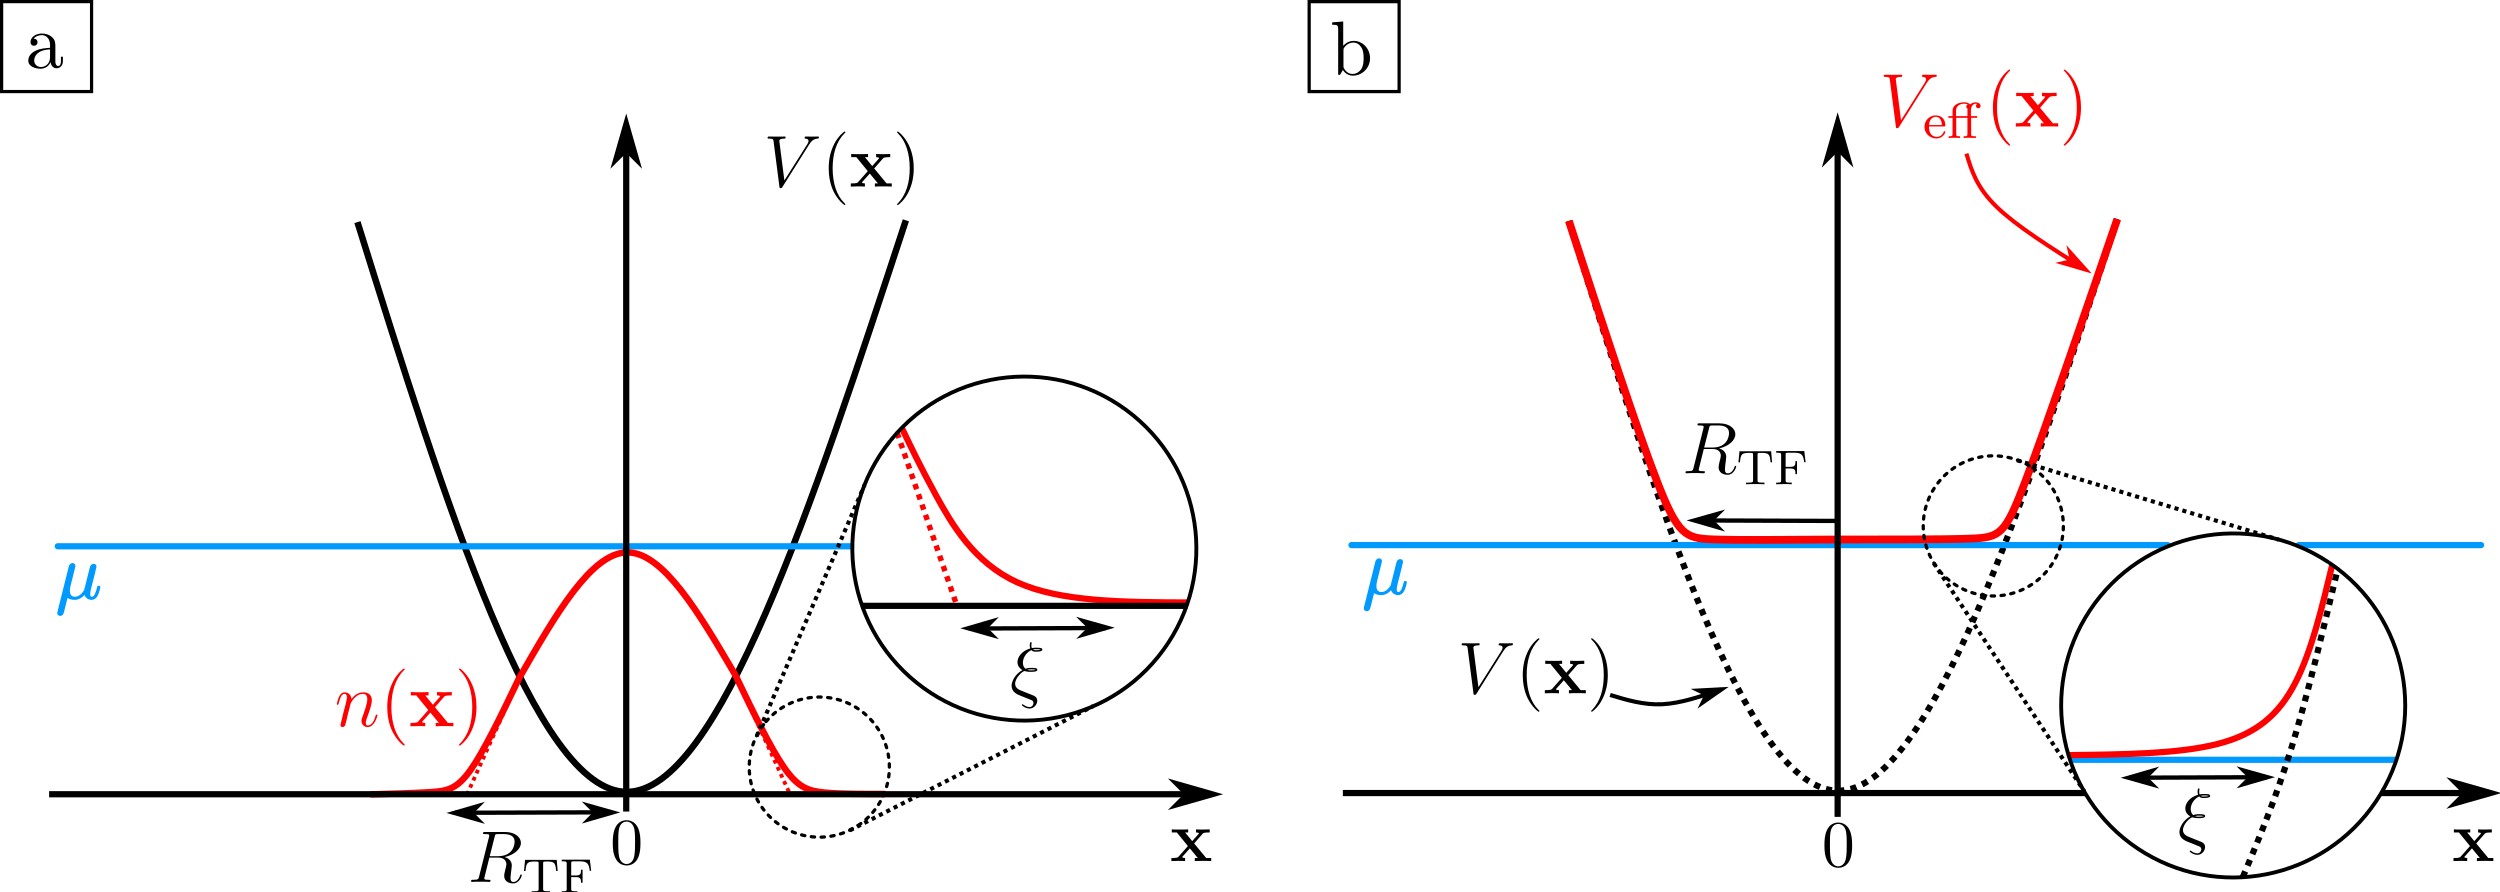 <?xml version="1.0" encoding="UTF-8" standalone="no"?>
<svg
   xmlns:dc="http://purl.org/dc/elements/1.1/"
   xmlns:cc="http://creativecommons.org/ns#"
   xmlns:rdf="http://www.w3.org/1999/02/22-rdf-syntax-ns#"
   xmlns:svg="http://www.w3.org/2000/svg"
   xmlns="http://www.w3.org/2000/svg"
   xmlns:xlink="http://www.w3.org/1999/xlink"
   xmlns:sodipodi="http://sodipodi.sourceforge.net/DTD/sodipodi-0.dtd"
   xmlns:inkscape="http://www.inkscape.org/namespaces/inkscape"
   sodipodi:docname="thomas_fermi.svg"
   inkscape:version="1.0 (4035a4fb49, 2020-05-01)"
   id="svg8"
   version="1.1"
   viewBox="0 0 160.881 57.423"
   height="57.423mm"
   width="160.881mm">
  <defs
     id="defs2">
    <g
       id="g902">
      <symbol
         style="overflow:visible"
         overflow="visible"
         id="glyph0-0">
        <path
           inkscape:connector-curvature="0"
           style="stroke:none"
           d=""
           id="path815" />
      </symbol>
      <symbol
         style="overflow:visible"
         overflow="visible"
         id="glyph0-1">
        <path
           inkscape:connector-curvature="0"
           style="stroke:none"
           d="m 11.938,-9.234 c 0,0 -0.031,-0.156 -0.188,-0.156 -0.328,0 -0.688,0.047 -1.031,0.047 -0.422,0 -0.875,-0.047 -1.266,-0.047 -0.094,0 -0.25,0 -0.25,0.266 0,0.141 0.109,0.141 0.219,0.156 0.219,0.016 0.547,0.109 0.547,0.438 0,0.188 -0.156,0.453 -0.203,0.562 L 5.781,-1.328 5.094,-8.531 c 0,-0.422 0.719,-0.438 0.859,-0.438 0.188,0 0.344,0 0.344,-0.25 0,-0.172 -0.156,-0.172 -0.188,-0.172 -0.516,0 -1.062,0.047 -1.578,0.047 -0.469,0 -0.953,-0.047 -1.406,-0.047 -0.078,0 -0.25,0 -0.25,0.266 0,0.156 0.141,0.156 0.328,0.156 0.688,0 0.719,0.125 0.75,0.469 l 0.812,8.469 c 0.031,0.266 0.047,0.328 0.266,0.328 0.172,0 0.234,-0.016 0.391,-0.25 l 4.719,-7.891 c 0.547,-0.922 1.031,-1.078 1.531,-1.125 0.109,-0.016 0.266,-0.016 0.266,-0.266 z m 0,0"
           id="path818" />
      </symbol>
      <symbol
         style="overflow:visible"
         overflow="visible"
         id="glyph0-2">
        <path
           inkscape:connector-curvature="0"
           style="stroke:none"
           d=""
           id="path821" />
      </symbol>
      <symbol
         style="overflow:visible"
         overflow="visible"
         id="glyph1-0">
        <path
           inkscape:connector-curvature="0"
           style="stroke:none"
           d=""
           id="path824" />
      </symbol>
      <symbol
         style="overflow:visible"
         overflow="visible"
         id="glyph1-1">
        <path
           inkscape:connector-curvature="0"
           style="stroke:none"
           d="m 4.547,3.297 c 0,-0.031 0,-0.062 -0.234,-0.297 -1.719,-1.734 -2.156,-4.328 -2.156,-6.438 0,-2.391 0.531,-4.781 2.219,-6.5 0.172,-0.172 0.172,-0.203 0.172,-0.234 0,-0.094 -0.047,-0.141 -0.141,-0.141 -0.125,0 -1.375,0.938 -2.172,2.688 -0.703,1.5 -0.875,3.031 -0.875,4.188 0,1.078 0.156,2.734 0.906,4.297 C 3.094,2.547 4.281,3.438 4.406,3.438 4.5,3.438 4.547,3.391 4.547,3.297 Z m 0,0"
           id="path827" />
      </symbol>
      <symbol
         style="overflow:visible"
         overflow="visible"
         id="glyph1-2">
        <path
           inkscape:connector-curvature="0"
           style="stroke:none"
           d="m 3.969,-3.438 c 0,-1.078 -0.141,-2.734 -0.906,-4.297 -0.828,-1.688 -2,-2.578 -2.141,-2.578 -0.078,0 -0.141,0.062 -0.141,0.141 0,0.031 0,0.062 0.266,0.312 1.344,1.359 2.125,3.547 2.125,6.422 0,2.344 -0.5,4.766 -2.203,6.5 -0.188,0.172 -0.188,0.203 -0.188,0.234 0,0.078 0.062,0.141 0.141,0.141 0.141,0 1.375,-0.938 2.188,-2.688 C 3.812,-0.75 3.969,-2.281 3.969,-3.438 Z m 0,0"
           id="path830" />
      </symbol>
      <symbol
         style="overflow:visible"
         overflow="visible"
         id="glyph2-0">
        <path
           inkscape:connector-curvature="0"
           style="stroke:none"
           d=""
           id="path833" />
      </symbol>
      <symbol
         style="overflow:visible"
         overflow="visible"
         id="glyph2-1">
        <path
           inkscape:connector-curvature="0"
           style="stroke:none"
           d="M 8.047,0 V -0.641 H 7.062 L 4.75,-3.375 6.359,-5.172 c 0.188,-0.188 0.266,-0.281 1.406,-0.281 v -0.656 L 6.5,-6.062 5.094,-6.109 v 0.656 c 0.188,0 0.344,0.016 0.516,0.125 C 5.562,-5.25 5.562,-5.219 5.5,-5.172 L 4.344,-3.875 3,-5.453 h 0.547 v -0.656 L 1.891,-6.062 0.375,-6.109 v 0.656 H 1.344 L 3.5,-2.922 1.688,-0.906 C 1.453,-0.641 0.969,-0.641 0.297,-0.641 V 0 L 1.562,-0.047 2.984,0 v -0.641 c -0.25,0 -0.516,-0.078 -0.516,-0.156 0,0 0,-0.031 0.109,-0.141 l 1.328,-1.5 1.516,1.797 H 4.875 V 0 l 1.656,-0.047 z m 0,0"
           id="path836" />
      </symbol>
      <symbol
         style="overflow:visible"
         overflow="visible"
         id="glyph3-0">
        <path
           inkscape:connector-curvature="0"
           style="stroke:none"
           d=""
           id="path839" />
      </symbol>
      <symbol
         style="overflow:visible"
         overflow="visible"
         id="glyph3-1">
        <path
           inkscape:connector-curvature="0"
           style="stroke:none"
           d="m 4.609,3.344 c 0,-0.047 0,-0.062 -0.234,-0.312 -1.734,-1.75 -2.188,-4.391 -2.188,-6.516 0,-2.422 0.531,-4.844 2.25,-6.594 0.172,-0.172 0.172,-0.188 0.172,-0.234 0,-0.094 -0.047,-0.141 -0.141,-0.141 -0.141,0 -1.391,0.953 -2.203,2.719 -0.719,1.531 -0.891,3.078 -0.891,4.25 0,1.094 0.156,2.781 0.922,4.344 0.844,1.719 2.031,2.625 2.172,2.625 0.094,0 0.141,-0.047 0.141,-0.141 z m 0,0"
           id="path842" />
      </symbol>
      <symbol
         style="overflow:visible"
         overflow="visible"
         id="glyph3-2">
        <path
           inkscape:connector-curvature="0"
           style="stroke:none"
           d="m 4.031,-3.484 c 0,-1.094 -0.156,-2.781 -0.922,-4.344 -0.844,-1.719 -2.031,-2.625 -2.172,-2.625 -0.094,0 -0.141,0.062 -0.141,0.141 0,0.047 0,0.062 0.266,0.312 1.359,1.391 2.156,3.609 2.156,6.516 0,2.391 -0.516,4.844 -2.25,6.594 -0.172,0.172 -0.172,0.188 -0.172,0.234 0,0.078 0.047,0.141 0.141,0.141 0.141,0 1.391,-0.953 2.219,-2.719 0.703,-1.531 0.875,-3.078 0.875,-4.25 z m 0,0"
           id="path845" />
      </symbol>
      <symbol
         style="overflow:visible"
         overflow="visible"
         id="glyph4-0">
        <path
           inkscape:connector-curvature="0"
           style="stroke:none"
           d=""
           id="path848" />
      </symbol>
      <symbol
         style="overflow:visible"
         overflow="visible"
         id="glyph4-1">
        <path
           inkscape:connector-curvature="0"
           style="stroke:none"
           d="m 8.156,0 v -0.656 h -1 l -2.328,-2.766 1.625,-1.812 C 6.641,-5.438 6.719,-5.531 7.875,-5.531 V -6.188 L 6.594,-6.141 5.156,-6.188 v 0.656 c 0.203,0 0.359,0.031 0.531,0.125 C 5.625,-5.328 5.625,-5.297 5.578,-5.234 L 4.406,-3.938 3.031,-5.531 h 0.562 V -6.188 L 1.906,-6.141 0.375,-6.188 v 0.656 h 0.984 l 2.188,2.562 -1.828,2.047 C 1.484,-0.656 0.969,-0.656 0.312,-0.656 V 0 L 1.594,-0.047 3.031,0 v -0.656 c -0.25,0 -0.516,-0.062 -0.516,-0.156 0,0 0,-0.031 0.094,-0.141 l 1.344,-1.516 1.531,1.812 H 4.953 V 0 L 6.625,-0.047 Z m 0,0"
           id="path851" />
      </symbol>
      <symbol
         style="overflow:visible"
         overflow="visible"
         id="glyph5-0">
        <path
           inkscape:connector-curvature="0"
           style="stroke:none"
           d=""
           id="path854" />
      </symbol>
      <symbol
         style="overflow:visible"
         overflow="visible"
         id="glyph5-1">
        <path
           inkscape:connector-curvature="0"
           style="stroke:none"
           d="m 5.516,-3.844 c 0,-0.953 -0.062,-1.922 -0.469,-2.797 C 4.484,-7.797 3.5,-7.984 3,-7.984 c -0.719,0 -1.594,0.297 -2.094,1.422 -0.375,0.828 -0.438,1.766 -0.438,2.719 0,0.906 0.047,1.984 0.547,2.891 0.516,0.984 1.391,1.219 1.969,1.219 0.656,0 1.562,-0.25 2.094,-1.391 0.375,-0.828 0.438,-1.766 0.438,-2.719 z M 4.531,-3.984 c 0,0.906 0,1.719 -0.141,2.484 C 4.219,-0.359 3.531,0 2.984,0 2.516,0 1.812,-0.297 1.594,-1.453 c -0.125,-0.719 -0.125,-1.828 -0.125,-2.531 0,-0.766 0,-1.562 0.094,-2.203 0.219,-1.438 1.125,-1.547 1.422,-1.547 0.406,0 1.188,0.219 1.422,1.406 0.125,0.672 0.125,1.594 0.125,2.344 z m 0,0"
           id="path857" />
      </symbol>
      <symbol
         style="overflow:visible"
         overflow="visible"
         id="glyph6-0">
        <path
           inkscape:connector-curvature="0"
           style="stroke:none"
           d=""
           id="path860" />
      </symbol>
      <symbol
         style="overflow:visible"
         overflow="visible"
         id="glyph6-1">
        <path
           inkscape:connector-curvature="0"
           style="stroke:none"
           d="M 7.609,0 V -0.609 H 6.688 L 4.5,-3.203 6.016,-4.891 C 6.188,-5.062 6.266,-5.156 7.344,-5.156 v -0.609 l -1.188,0.031 -1.344,-0.031 v 0.609 c 0.172,0 0.328,0.016 0.484,0.109 C 5.25,-4.969 5.25,-4.938 5.203,-4.891 l -1.094,1.219 -1.281,-1.484 h 0.531 v -0.609 l -1.578,0.031 -1.438,-0.031 v 0.609 h 0.938 l 2.016,2.391 -1.703,1.906 c -0.219,0.25 -0.688,0.25 -1.312,0.25 V 0 L 1.484,-0.031 2.828,0 v -0.609 c -0.234,0 -0.484,-0.062 -0.484,-0.141 0,0 0,-0.031 0.094,-0.141 l 1.25,-1.406 1.438,1.688 H 4.609 V 0 l 1.562,-0.031 z m 0,0"
           id="path863" />
      </symbol>
      <symbol
         style="overflow:visible"
         overflow="visible"
         id="glyph7-0">
        <path
           inkscape:connector-curvature="0"
           style="stroke:none"
           d=""
           id="path866" />
      </symbol>
      <symbol
         style="overflow:visible"
         overflow="visible"
         id="glyph7-1">
        <path
           inkscape:connector-curvature="0"
           style="stroke:none"
           d="m 8.422,-2.047 c 0,-0.156 -0.125,-0.156 -0.219,-0.156 -0.188,0 -0.188,0.031 -0.25,0.25 -0.109,0.391 -0.5,1.797 -1.328,1.797 -0.312,0 -0.328,-0.219 -0.328,-0.422 0,-0.359 0.156,-0.734 0.266,-1.078 0.281,-0.75 0.875,-2.359 0.875,-3.203 0,-1.172 -0.797,-1.484 -1.5,-1.484 -1.172,0 -1.859,0.859 -2.047,1.125 -0.094,-0.703 -0.594,-1.125 -1.203,-1.125 -0.516,0 -0.812,0.328 -1.031,0.766 -0.281,0.562 -0.469,1.438 -0.469,1.438 0,0.156 0.141,0.156 0.219,0.156 0.188,0 0.203,-0.016 0.281,-0.344 0.25,-1 0.531,-1.703 0.969,-1.703 0.375,0 0.375,0.422 0.375,0.578 0,0.219 -0.047,0.5 -0.109,0.734 l -1.062,4.297 c -0.031,0.094 -0.047,0.156 -0.047,0.203 0,0.156 0.109,0.375 0.406,0.375 0.172,0 0.406,-0.094 0.516,-0.375 l 0.562,-2.297 c 0.078,-0.312 0.156,-0.609 0.234,-0.938 0.188,-0.719 0.188,-0.734 0.438,-1.156 0.203,-0.344 0.844,-1.422 1.938,-1.422 0.625,0 0.656,0.641 0.656,0.953 0,0.891 -0.625,2.594 -0.828,3.172 C 5.547,-1.422 5.5,-1.297 5.5,-0.984 c 0,0.625 0.406,1.141 1.094,1.141 1.328,0 1.828,-2.141 1.828,-2.203 z m 0,0"
           id="path869" />
      </symbol>
      <symbol
         style="overflow:visible"
         overflow="visible"
         id="glyph8-0">
        <path
           inkscape:connector-curvature="0"
           style="stroke:none"
           d=""
           id="path872" />
      </symbol>
      <symbol
         style="overflow:visible"
         overflow="visible"
         id="glyph8-1">
        <path
           inkscape:connector-curvature="0"
           style="stroke:none"
           d="m 5.484,-3.609 -0.156,-1.812 H 0.438 l -0.156,1.812 h 0.203 c 0.109,-1.297 0.234,-1.562 1.438,-1.562 0.156,0 0.359,0 0.438,0.016 0.172,0.031 0.172,0.125 0.172,0.312 V -0.625 c 0,0.266 0,0.375 -0.844,0.375 H 1.375 V 0 c 0.328,-0.031 1.141,-0.031 1.5,-0.031 0.375,0 1.203,0 1.531,0.031 V -0.25 H 4.078 c -0.844,0 -0.844,-0.109 -0.844,-0.375 v -4.219 c 0,-0.172 0,-0.281 0.156,-0.312 0.078,-0.016 0.297,-0.016 0.453,-0.016 1.203,0 1.328,0.266 1.438,1.562 z m 0,0"
           id="path875" />
      </symbol>
      <symbol
         style="overflow:visible"
         overflow="visible"
         id="glyph8-2">
        <path
           inkscape:connector-curvature="0"
           style="stroke:none"
           d="M 4.875,-3.641 4.656,-5.438 H 0.266 v 0.25 h 0.188 c 0.625,0 0.641,0.078 0.641,0.375 v 4.188 c 0,0.281 -0.016,0.375 -0.641,0.375 h -0.188 V 0 c 0.281,-0.031 0.906,-0.031 1.219,-0.031 0.328,0 1.047,0 1.344,0.031 V -0.25 H 2.562 c -0.766,0 -0.766,-0.109 -0.766,-0.375 v -1.969 h 0.688 c 0.766,0 0.859,0.25 0.859,0.938 h 0.188 v -2.125 h -0.188 c 0,0.672 -0.094,0.938 -0.859,0.938 h -0.688 V -4.875 c 0,-0.266 0.016,-0.312 0.391,-0.312 h 0.969 c 1.203,0 1.391,0.438 1.531,1.547 z m 0,0"
           id="path878" />
      </symbol>
      <symbol
         style="overflow:visible"
         overflow="visible"
         id="glyph9-0">
        <path
           inkscape:connector-curvature="0"
           style="stroke:none"
           d=""
           id="path881" />
      </symbol>
      <symbol
         style="overflow:visible"
         overflow="visible"
         id="glyph9-1">
        <path
           inkscape:connector-curvature="0"
           style="stroke:none"
           d="m 3.734,-1.078 c 0,-0.078 -0.078,-0.094 -0.109,-0.094 -0.094,0 -0.109,0.047 -0.125,0.125 C 3.188,-0.125 2.375,-0.125 2.281,-0.125 1.844,-0.125 1.469,-0.391 1.266,-0.734 1,-1.156 1,-1.75 1,-2.078 h 2.516 c 0.188,0 0.219,0 0.219,-0.188 C 3.734,-3.156 3.25,-4.031 2.125,-4.031 c -1.047,0 -1.875,0.922 -1.875,2.047 0,1.203 0.953,2.078 1.984,2.078 1.094,0 1.5,-1 1.5,-1.172 z m -0.594,-1.188 h -2.125 c 0.047,-1.344 0.797,-1.562 1.109,-1.562 0.922,0 1.016,1.203 1.016,1.562 z m 0,0"
           id="path884" />
      </symbol>
      <symbol
         style="overflow:visible"
         overflow="visible"
         id="glyph10-0">
        <path
           inkscape:connector-curvature="0"
           style="stroke:none"
           d=""
           id="path887" />
      </symbol>
      <symbol
         style="overflow:visible"
         overflow="visible"
         id="glyph10-1">
        <path
           inkscape:connector-curvature="0"
           style="stroke:none"
           d="m 5.656,-5.719 c 0,-0.312 -0.312,-0.625 -0.828,-0.625 -0.531,0 -0.922,0.344 -0.969,0.375 -0.266,-0.328 -0.766,-0.375 -1,-0.375 -0.859,0 -1.906,0.469 -1.906,1.438 V -3.875 H 0.25 v 0.281 h 0.703 v 2.906 c 0,0.406 -0.094,0.406 -0.703,0.406 V 0 l 1,-0.031 L 2.25,0 v -0.281 c -0.609,0 -0.703,0 -0.703,-0.406 V -3.594 H 3.438 v 2.906 c 0,0.406 -0.094,0.406 -0.703,0.406 V 0 l 1.031,-0.031 c 0.359,0 0.781,0 1.141,0.031 v -0.281 h -0.188 c -0.672,0 -0.688,-0.094 -0.688,-0.422 V -3.594 H 5.062 V -3.875 H 4 v -1.047 c 0,-0.797 0.438,-1.219 0.844,-1.219 0.031,0 0.156,0 0.297,0.062 C 5.031,-6.047 4.875,-5.938 4.875,-5.703 4.875,-5.5 5.016,-5.312 5.25,-5.312 c 0.266,0 0.406,-0.188 0.406,-0.406 z m -2.125,-0.25 c -0.141,0.016 -0.312,0.141 -0.312,0.391 0,0.047 0,0.281 0.25,0.359 C 3.438,-5.109 3.438,-5.016 3.438,-4.906 V -3.875 H 1.516 v -1.016 c 0,-0.875 0.75,-1.25 1.328,-1.25 0.438,0 0.688,0.172 0.688,0.172 z m 0,0"
           id="path890" />
      </symbol>
      <symbol
         style="overflow:visible"
         overflow="visible"
         id="glyph11-0">
        <path
           inkscape:connector-curvature="0"
           style="stroke:none"
           d=""
           id="path893" />
      </symbol>
      <symbol
         style="overflow:visible"
         overflow="visible"
         id="glyph11-1">
        <path
           inkscape:connector-curvature="0"
           style="stroke:none"
           d="M 6.906,-1.25 V -2.031 H 6.547 V -1.25 c 0,0.812 -0.344,0.906 -0.5,0.906 -0.453,0 -0.516,-0.641 -0.516,-0.703 V -3.844 c 0,-0.594 0,-1.141 -0.5,-1.656 C 4.484,-6.047 3.781,-6.266 3.109,-6.266 1.953,-6.266 1,-5.609 1,-4.688 c 0,0.422 0.281,0.656 0.641,0.656 0.391,0 0.641,-0.281 0.641,-0.641 0,-0.172 -0.062,-0.641 -0.719,-0.641 0.391,-0.5 1.062,-0.656 1.516,-0.656 0.688,0 1.484,0.547 1.484,1.797 v 0.516 c -0.719,0.047 -1.688,0.094 -2.578,0.5 -1.047,0.484 -1.391,1.203 -1.391,1.828 0,1.125 1.359,1.484 2.234,1.484 0.922,0 1.562,-0.562 1.828,-1.219 0.062,0.562 0.438,1.141 1.094,1.141 0.297,0 1.156,-0.188 1.156,-1.328 z M 4.562,-1.953 c 0,1.328 -1,1.797 -1.641,1.797 -0.688,0 -1.25,-0.484 -1.25,-1.188 0,-0.766 0.578,-1.938 2.891,-2.016 z m 0,0"
           id="path896" />
      </symbol>
      <symbol
         style="overflow:visible"
         overflow="visible"
         id="glyph11-2">
        <path
           inkscape:connector-curvature="0"
           style="stroke:none"
           d="m 7.297,-3.031 c 0,-1.766 -1.375,-3.156 -2.969,-3.156 -1.094,0 -1.703,0.656 -1.922,0.906 v -4.438 L 0.391,-9.562 v 0.438 c 0.984,0 1.094,0.094 1.094,0.781 V 0 h 0.344 L 2.344,-0.875 c 0.203,0.328 0.797,1.031 1.828,1.031 1.672,0 3.125,-1.375 3.125,-3.188 z m -1.172,0 c 0,0.516 -0.016,1.344 -0.422,1.984 -0.297,0.438 -0.828,0.891 -1.594,0.891 -0.625,0 -1.125,-0.328 -1.469,-0.859 -0.188,-0.281 -0.188,-0.328 -0.188,-0.578 v -2.891 c 0,-0.266 0,-0.281 0.156,-0.5 C 3.156,-5.766 3.922,-5.875 4.25,-5.875 c 0.641,0 1.141,0.359 1.469,0.891 0.375,0.578 0.406,1.375 0.406,1.953 z m 0,0"
           id="path899" />
      </symbol>
    </g>
    <clipPath
       id="clip1">
      <path
         inkscape:connector-curvature="0"
         d="M 0,0 H 227 V 172.547 H 0 Z m 0,0"
         id="path904" />
    </clipPath>
    <clipPath
       id="clip2">
      <path
         inkscape:connector-curvature="0"
         d="M 224,0 H 452.988 V 172.547 H 224 Z m 0,0"
         id="path907" />
    </clipPath>
    <clipPath
       id="clip3">
      <path
         inkscape:connector-curvature="0"
         d="m 435,0 h 17.988 V 18 H 435 Z m 0,0"
         id="path910" />
    </clipPath>
    <g
       id="g1372">
      <symbol
         style="overflow:visible"
         overflow="visible"
         id="glyph0-0-3">
        <path
           inkscape:connector-curvature="0"
           style="stroke:none"
           d=""
           id="path1342" />
      </symbol>
      <symbol
         style="overflow:visible"
         overflow="visible"
         id="glyph0-1-8">
        <path
           inkscape:connector-curvature="0"
           style="stroke:none"
           d="M 7.406,-6.844 C 7.812,-7.484 8.172,-7.766 8.781,-7.812 8.906,-7.828 9,-7.828 9,-8.047 9,-8.094 8.984,-8.156 8.875,-8.156 c -0.219,0 -0.734,0.016 -0.953,0.016 -0.344,0 -0.703,-0.016 -1.031,-0.016 -0.094,0 -0.219,0 -0.219,0.219 0,0.109 0.109,0.125 0.156,0.125 0.438,0.031 0.484,0.25 0.484,0.391 0,0.172 -0.172,0.453 -0.172,0.469 L 3.375,-1 2.547,-7.453 c 0,-0.344 0.625,-0.359 0.75,-0.359 0.188,0 0.281,0 0.281,-0.234 0,-0.109 -0.125,-0.109 -0.156,-0.109 -0.203,0 -0.453,0.016 -0.656,0.016 h -0.656 c -0.875,0 -1.234,-0.016 -1.25,-0.016 -0.078,0 -0.219,0 -0.219,0.203 0,0.141 0.094,0.141 0.281,0.141 0.609,0 0.641,0.109 0.688,0.406 l 0.953,7.375 C 2.594,0.219 2.594,0.25 2.766,0.25 2.906,0.25 2.969,0.219 3.078,0.031 Z m 0,0"
           id="path1345" />
      </symbol>
      <symbol
         style="overflow:visible"
         overflow="visible"
         id="glyph1-0-9">
        <path
           inkscape:connector-curvature="0"
           style="stroke:none"
           d=""
           id="path1348" />
      </symbol>
      <symbol
         style="overflow:visible"
         overflow="visible"
         id="glyph1-1-7">
        <path
           inkscape:connector-curvature="0"
           style="stroke:none"
           d="m 3.297,-1.812 c 0.172,0 0.219,0 0.219,-0.188 C 3.516,-2.703 3.125,-3.547 2,-3.547 c -0.984,0 -1.766,0.812 -1.766,1.797 0,1.031 0.859,1.828 1.875,1.828 1,0 1.406,-0.844 1.406,-1.031 0,-0.031 -0.031,-0.109 -0.125,-0.109 -0.094,0 -0.109,0.047 -0.125,0.094 -0.281,0.781 -0.969,0.797 -1.109,0.797 -0.359,0 -0.734,-0.156 -0.969,-0.531 C 0.953,-1.062 0.953,-1.578 0.953,-1.812 Z M 0.953,-2.031 C 1.031,-3.141 1.703,-3.328 2,-3.328 c 0.938,0 0.969,1.125 0.969,1.297 z m 0,0"
           id="path1351" />
      </symbol>
      <symbol
         style="overflow:visible"
         overflow="visible"
         id="glyph1-2-2">
        <path
           inkscape:connector-curvature="0"
           style="stroke:none"
           d="M 3.812,-3.172 H 4.766 V -3.438 H 3.781 v -0.891 c 0,-0.719 0.406,-1.062 0.75,-1.062 0.031,0 0.125,0 0.234,0.047 -0.141,0.062 -0.188,0.203 -0.188,0.312 0,0.203 0.156,0.359 0.359,0.359 0.219,0 0.359,-0.156 0.359,-0.359 0,-0.344 -0.328,-0.578 -0.75,-0.578 C 4.25,-5.609 3.906,-5.5 3.641,-5.281 3.375,-5.594 2.906,-5.609 2.688,-5.609 c -0.797,0 -1.797,0.391 -1.797,1.297 v 0.875 h -0.656 v 0.266 h 0.656 V -0.625 c 0,0.359 -0.109,0.359 -0.609,0.359 V 0 c 0.312,-0.031 0.75,-0.031 0.891,-0.031 0.156,0 0.594,0 0.906,0.031 v -0.266 c -0.516,0 -0.609,0 -0.609,-0.359 V -3.172 H 3.234 V -0.625 c 0,0.359 -0.109,0.359 -0.609,0.359 V 0 c 0.312,-0.031 0.75,-0.031 0.938,-0.031 0.469,0 0.484,0 1,0.031 V -0.266 H 4.406 c -0.578,0 -0.594,-0.078 -0.594,-0.375 z M 1.438,-3.438 v -0.859 c 0,-0.781 0.703,-1.094 1.234,-1.094 0.078,0 0.375,0 0.609,0.125 C 3.078,-5.172 3.047,-5 3.047,-4.922 c 0,0.062 0.016,0.234 0.203,0.312 -0.016,0.094 -0.016,0.25 -0.016,0.281 V -3.438 Z m 0,0"
           id="path1354" />
      </symbol>
      <symbol
         style="overflow:visible"
         overflow="visible"
         id="glyph2-0-4">
        <path
           inkscape:connector-curvature="0"
           style="stroke:none"
           d=""
           id="path1357" />
      </symbol>
      <symbol
         style="overflow:visible"
         overflow="visible"
         id="glyph2-1-2">
        <path
           inkscape:connector-curvature="0"
           style="stroke:none"
           d="m 3.891,2.906 c 0,-0.031 0,-0.062 -0.203,-0.266 C 2.484,1.438 1.812,-0.531 1.812,-2.969 c 0,-2.328 0.562,-4.328 1.953,-5.734 0.125,-0.109 0.125,-0.125 0.125,-0.172 0,-0.062 -0.062,-0.094 -0.109,-0.094 -0.156,0 -1.141,0.859 -1.719,2.031 -0.609,1.219 -0.891,2.484 -0.891,3.969 0,1.062 0.172,2.484 0.781,3.75 C 2.672,2.219 3.641,3 3.781,3 3.828,3 3.891,2.969 3.891,2.906 Z m 0,0"
           id="path1360" />
      </symbol>
      <symbol
         style="overflow:visible"
         overflow="visible"
         id="glyph2-2">
        <path
           inkscape:connector-curvature="0"
           style="stroke:none"
           d="M 3.375,-2.969 C 3.375,-3.891 3.25,-5.359 2.578,-6.75 1.875,-8.188 0.891,-8.969 0.766,-8.969 c -0.047,0 -0.109,0.031 -0.109,0.094 0,0.047 0,0.062 0.203,0.266 1.203,1.203 1.859,3.188 1.859,5.625 0,2.312 -0.562,4.312 -1.938,5.719 C 0.656,2.844 0.656,2.875 0.656,2.906 0.656,2.969 0.719,3 0.766,3 0.922,3 1.906,2.141 2.484,0.969 3.094,-0.25 3.375,-1.547 3.375,-2.969 Z m 0,0"
           id="path1363" />
      </symbol>
      <symbol
         style="overflow:visible"
         overflow="visible"
         id="glyph3-0-2">
        <path
           inkscape:connector-curvature="0"
           style="stroke:none"
           d=""
           id="path1366" />
      </symbol>
      <symbol
         style="overflow:visible"
         overflow="visible"
         id="glyph3-1-9">
        <path
           inkscape:connector-curvature="0"
           style="stroke:none"
           d="m 2.484,-2.688 c 0,-0.391 0.078,-2.297 1.484,-2.297 -0.172,0.125 -0.25,0.328 -0.25,0.547 0,0.5 0.391,0.703 0.688,0.703 0.297,0 0.703,-0.203 0.703,-0.703 0,-0.609 -0.625,-0.938 -1.203,-0.938 -0.938,0 -1.344,0.828 -1.516,1.328 H 2.375 V -5.375 l -1.953,0.094 v 0.516 c 0.734,0 0.828,0 0.828,0.469 v 3.781 H 0.422 V 0 c 0.266,-0.031 1.172,-0.031 1.5,-0.031 0.344,0 1.312,0 1.609,0.031 V -0.516 H 2.484 Z m 0,0"
           id="path1369" />
      </symbol>
    </g>
    <g
       id="g1462">
      <symbol
         style="overflow:visible"
         overflow="visible"
         id="glyph0-0-4">
        <path
           inkscape:connector-curvature="0"
           style="stroke:none"
           d=""
           id="path1441" />
      </symbol>
      <symbol
         style="overflow:visible"
         overflow="visible"
         id="glyph0-1-6">
        <path
           inkscape:connector-curvature="0"
           style="stroke:none"
           d="M 7.406,-6.844 C 7.812,-7.484 8.172,-7.766 8.781,-7.812 8.906,-7.828 9,-7.828 9,-8.047 9,-8.094 8.984,-8.156 8.875,-8.156 c -0.219,0 -0.734,0.016 -0.953,0.016 -0.344,0 -0.703,-0.016 -1.031,-0.016 -0.094,0 -0.219,0 -0.219,0.219 0,0.109 0.109,0.125 0.156,0.125 0.438,0.031 0.484,0.25 0.484,0.391 0,0.172 -0.172,0.453 -0.172,0.469 L 3.375,-1 2.547,-7.453 c 0,-0.344 0.625,-0.359 0.75,-0.359 0.188,0 0.281,0 0.281,-0.234 0,-0.109 -0.125,-0.109 -0.156,-0.109 -0.203,0 -0.453,0.016 -0.656,0.016 h -0.656 c -0.875,0 -1.234,-0.016 -1.25,-0.016 -0.078,0 -0.219,0 -0.219,0.203 0,0.141 0.094,0.141 0.281,0.141 0.609,0 0.641,0.109 0.688,0.406 l 0.953,7.375 C 2.594,0.219 2.594,0.25 2.766,0.25 2.906,0.25 2.969,0.219 3.078,0.031 Z m 0,0"
           id="path1444" />
      </symbol>
      <symbol
         style="overflow:visible"
         overflow="visible"
         id="glyph1-0-5">
        <path
           inkscape:connector-curvature="0"
           style="stroke:none"
           d=""
           id="path1447" />
      </symbol>
      <symbol
         style="overflow:visible"
         overflow="visible"
         id="glyph1-1-1">
        <path
           inkscape:connector-curvature="0"
           style="stroke:none"
           d="m 3.891,2.906 c 0,-0.031 0,-0.062 -0.203,-0.266 C 2.484,1.438 1.812,-0.531 1.812,-2.969 c 0,-2.328 0.562,-4.328 1.953,-5.734 0.125,-0.109 0.125,-0.125 0.125,-0.172 0,-0.062 -0.062,-0.094 -0.109,-0.094 -0.156,0 -1.141,0.859 -1.719,2.031 -0.609,1.219 -0.891,2.484 -0.891,3.969 0,1.062 0.172,2.484 0.781,3.75 C 2.672,2.219 3.641,3 3.781,3 3.828,3 3.891,2.969 3.891,2.906 Z m 0,0"
           id="path1450" />
      </symbol>
      <symbol
         style="overflow:visible"
         overflow="visible"
         id="glyph1-2-6">
        <path
           inkscape:connector-curvature="0"
           style="stroke:none"
           d="M 3.375,-2.969 C 3.375,-3.891 3.25,-5.359 2.578,-6.75 1.875,-8.188 0.891,-8.969 0.766,-8.969 c -0.047,0 -0.109,0.031 -0.109,0.094 0,0.047 0,0.062 0.203,0.266 1.203,1.203 1.859,3.188 1.859,5.625 0,2.312 -0.562,4.312 -1.938,5.719 C 0.656,2.844 0.656,2.875 0.656,2.906 0.656,2.969 0.719,3 0.766,3 0.922,3 1.906,2.141 2.484,0.969 3.094,-0.25 3.375,-1.547 3.375,-2.969 Z m 0,0"
           id="path1453" />
      </symbol>
      <symbol
         style="overflow:visible"
         overflow="visible"
         id="glyph2-0-8">
        <path
           inkscape:connector-curvature="0"
           style="stroke:none"
           d=""
           id="path1456" />
      </symbol>
      <symbol
         style="overflow:visible"
         overflow="visible"
         id="glyph2-1-4">
        <path
           inkscape:connector-curvature="0"
           style="stroke:none"
           d="m 2.484,-2.688 c 0,-0.391 0.078,-2.297 1.484,-2.297 -0.172,0.125 -0.25,0.328 -0.25,0.547 0,0.5 0.391,0.703 0.688,0.703 0.297,0 0.703,-0.203 0.703,-0.703 0,-0.609 -0.625,-0.938 -1.203,-0.938 -0.938,0 -1.344,0.828 -1.516,1.328 H 2.375 V -5.375 l -1.953,0.094 v 0.516 c 0.734,0 0.828,0 0.828,0.469 v 3.781 H 0.422 V 0 c 0.266,-0.031 1.172,-0.031 1.5,-0.031 0.344,0 1.312,0 1.609,0.031 V -0.516 H 2.484 Z m 0,0"
           id="path1459" />
      </symbol>
    </g>
    <g
       id="g1528">
      <symbol
         style="overflow:visible"
         overflow="visible"
         id="glyph0-0-2">
        <path
           inkscape:connector-curvature="0"
           style="stroke:none"
           d=""
           id="path1513" />
      </symbol>
      <symbol
         style="overflow:visible"
         overflow="visible"
         id="glyph0-1-7">
        <path
           inkscape:connector-curvature="0"
           style="stroke:none"
           d="M 4.406,-7.344 C 4.5,-7.797 4.547,-7.812 5.016,-7.812 H 5.875 c 1.031,0 1.797,0.312 1.797,1.234 0,0.609 -0.312,2.375 -2.719,2.375 H 3.609 Z M 6.062,-4.062 C 7.547,-4.391 8.703,-5.344 8.703,-6.375 8.703,-7.297 7.75,-8.156 6.094,-8.156 H 2.859 c -0.234,0 -0.344,0 -0.344,0.219 0,0.125 0.078,0.125 0.312,0.125 0.703,0 0.703,0.094 0.703,0.219 0,0.031 0,0.094 -0.047,0.281 L 1.875,-0.891 C 1.766,-0.469 1.75,-0.344 0.922,-0.344 c -0.281,0 -0.359,0 -0.359,0.219 C 0.562,0 0.688,0 0.734,0 0.938,0 1.188,-0.031 1.422,-0.031 h 1.406 c 0.219,0 0.469,0.031 0.688,0.031 0.094,0 0.219,0 0.219,-0.234 0,-0.109 -0.094,-0.109 -0.281,-0.109 -0.734,0 -0.734,-0.094 -0.734,-0.219 0,-0.016 0,-0.094 0.031,-0.188 l 0.797,-3.219 h 1.438 c 1.141,0 1.344,0.719 1.344,1.109 0,0.188 -0.109,0.641 -0.203,0.953 -0.125,0.562 -0.156,0.688 -0.156,0.922 0,0.844 0.688,1.234 1.484,1.234 0.969,0 1.391,-1.188 1.391,-1.344 0,-0.094 -0.062,-0.125 -0.125,-0.125 -0.094,0 -0.125,0.078 -0.141,0.172 C 8.281,-0.203 7.797,0.016 7.5,0.016 7.203,0.016 7,-0.125 7,-0.656 c 0,-0.281 0.141,-1.375 0.156,-1.438 0.062,-0.438 0.062,-0.484 0.062,-0.578 0,-0.875 -0.703,-1.25 -1.156,-1.391 z m 0,0"
           id="path1516" />
      </symbol>
      <symbol
         style="overflow:visible"
         overflow="visible"
         id="glyph1-0-4">
        <path
           inkscape:connector-curvature="0"
           style="stroke:none"
           d=""
           id="path1519" />
      </symbol>
      <symbol
         style="overflow:visible"
         overflow="visible"
         id="glyph1-1-9">
        <path
           inkscape:connector-curvature="0"
           style="stroke:none"
           d="M 5.641,-5.391 H 0.469 l -0.172,1.812 h 0.25 C 0.656,-4.922 0.844,-5.125 2.062,-5.125 c 0.156,0 0.406,0 0.469,0.016 C 2.672,-5.078 2.688,-5 2.688,-4.797 v 4.141 c 0,0.281 0,0.391 -0.828,0.391 h -0.312 V 0 c 0.297,-0.031 1.156,-0.031 1.5,-0.031 0.344,0 1.203,0 1.5,0.031 V -0.266 H 4.25 c -0.828,0 -0.828,-0.109 -0.828,-0.391 v -4.141 c 0,-0.188 0,-0.281 0.156,-0.312 C 3.656,-5.125 3.891,-5.125 4.047,-5.125 c 1.219,0 1.391,0.203 1.5,1.547 h 0.25 z m 0,0"
           id="path1522" />
      </symbol>
      <symbol
         style="overflow:visible"
         overflow="visible"
         id="glyph1-2-4">
        <path
           inkscape:connector-curvature="0"
           style="stroke:none"
           d="M 4.938,-5.422 H 0.344 v 0.266 h 0.188 c 0.609,0 0.625,0.094 0.625,0.391 v 4.125 c 0,0.297 -0.016,0.375 -0.625,0.375 H 0.344 V 0 c 0.688,-0.031 0.703,-0.031 1.234,-0.031 0.375,0 0.953,0 1.312,0.031 v -0.266 h -0.25 c -0.75,0 -0.75,-0.109 -0.75,-0.391 V -2.578 H 2.625 c 0.781,0 0.875,0.25 0.875,0.922 h 0.25 v -2.125 H 3.5 c 0,0.688 -0.094,0.938 -0.875,0.938 H 1.891 v -1.984 c 0,-0.266 0.016,-0.328 0.375,-0.328 h 1.062 c 1.297,0 1.453,0.5 1.594,1.547 H 5.156 Z m 0,0"
           id="path1525" />
      </symbol>
    </g>
    <g
       id="g1575">
      <symbol
         style="overflow:visible"
         overflow="visible"
         id="glyph0-0-8">
        <path
           inkscape:connector-curvature="0"
           style="stroke:none"
           d=""
           id="path1569" />
      </symbol>
      <symbol
         style="overflow:visible"
         overflow="visible"
         id="glyph0-1-73">
        <path
           inkscape:connector-curvature="0"
           style="stroke:none"
           d="m 2.484,-2.688 c 0,-0.391 0.078,-2.297 1.484,-2.297 -0.172,0.125 -0.25,0.328 -0.25,0.547 0,0.5 0.391,0.703 0.688,0.703 0.297,0 0.703,-0.203 0.703,-0.703 0,-0.609 -0.625,-0.938 -1.203,-0.938 -0.938,0 -1.344,0.828 -1.516,1.328 H 2.375 V -5.375 l -1.953,0.094 v 0.516 c 0.734,0 0.828,0 0.828,0.469 v 3.781 H 0.422 V 0 c 0.266,-0.031 1.172,-0.031 1.5,-0.031 0.344,0 1.312,0 1.609,0.031 V -0.516 H 2.484 Z m 0,0"
           id="path1572" />
      </symbol>
    </g>
    <g
       id="g1712">
      <symbol
         style="overflow:visible"
         overflow="visible"
         id="glyph0-0-5">
        <path
           inkscape:connector-curvature="0"
           style="stroke:none"
           d=""
           id="path1691" />
      </symbol>
      <symbol
         style="overflow:visible"
         overflow="visible"
         id="glyph0-1-64">
        <path
           inkscape:connector-curvature="0"
           style="stroke:none"
           d="M 2.469,-3.5 C 2.484,-3.578 2.781,-4.172 3.234,-4.547 3.531,-4.844 3.938,-5.031 4.406,-5.031 c 0.484,0 0.656,0.359 0.656,0.828 0,0.688 -0.5,2.047 -0.734,2.703 -0.109,0.281 -0.172,0.438 -0.172,0.656 0,0.531 0.375,0.969 0.953,0.969 1.109,0 1.531,-1.766 1.531,-1.828 0,-0.062 -0.047,-0.109 -0.125,-0.109 -0.109,0 -0.125,0.031 -0.188,0.234 C 6.062,-0.594 5.609,-0.125 5.141,-0.125 c -0.125,0 -0.312,0 -0.312,-0.391 0,-0.297 0.125,-0.656 0.203,-0.828 C 5.266,-2 5.766,-3.328 5.766,-4.016 c 0,-0.719 -0.406,-1.25 -1.312,-1.25 -1.078,0 -1.625,0.75 -1.844,1.047 -0.047,-0.688 -0.531,-1.047 -1.062,-1.047 -0.375,0 -0.641,0.219 -0.844,0.625 -0.219,0.438 -0.375,1.156 -0.375,1.203 0,0.047 0.047,0.109 0.125,0.109 0.094,0 0.109,-0.016 0.188,-0.297 0.188,-0.719 0.406,-1.406 0.875,-1.406 0.281,0 0.375,0.188 0.375,0.547 0,0.266 -0.125,0.734 -0.203,1.109 l -0.344,1.281 c -0.047,0.234 -0.172,0.766 -0.234,0.984 -0.078,0.312 -0.219,0.875 -0.219,0.938 0,0.156 0.141,0.297 0.312,0.297 0.141,0 0.312,-0.078 0.406,-0.25 C 1.641,-0.188 1.75,-0.609 1.812,-0.844 l 0.25,-1.078 z m 0,0"
           id="path1694" />
      </symbol>
      <symbol
         style="overflow:visible"
         overflow="visible"
         id="glyph1-0-3">
        <path
           inkscape:connector-curvature="0"
           style="stroke:none"
           d=""
           id="path1697" />
      </symbol>
      <symbol
         style="overflow:visible"
         overflow="visible"
         id="glyph1-1-8">
        <path
           inkscape:connector-curvature="0"
           style="stroke:none"
           d="m 3.891,2.906 c 0,-0.031 0,-0.062 -0.203,-0.266 C 2.484,1.438 1.812,-0.531 1.812,-2.969 c 0,-2.328 0.562,-4.328 1.953,-5.734 0.125,-0.109 0.125,-0.125 0.125,-0.172 0,-0.062 -0.062,-0.094 -0.109,-0.094 -0.156,0 -1.141,0.859 -1.719,2.031 -0.609,1.219 -0.891,2.484 -0.891,3.969 0,1.062 0.172,2.484 0.781,3.75 C 2.672,2.219 3.641,3 3.781,3 3.828,3 3.891,2.969 3.891,2.906 Z m 0,0"
           id="path1700" />
      </symbol>
      <symbol
         style="overflow:visible"
         overflow="visible"
         id="glyph1-2-62">
        <path
           inkscape:connector-curvature="0"
           style="stroke:none"
           d="M 3.375,-2.969 C 3.375,-3.891 3.25,-5.359 2.578,-6.75 1.875,-8.188 0.891,-8.969 0.766,-8.969 c -0.047,0 -0.109,0.031 -0.109,0.094 0,0.047 0,0.062 0.203,0.266 1.203,1.203 1.859,3.188 1.859,5.625 0,2.312 -0.562,4.312 -1.938,5.719 C 0.656,2.844 0.656,2.875 0.656,2.906 0.656,2.969 0.719,3 0.766,3 0.922,3 1.906,2.141 2.484,0.969 3.094,-0.25 3.375,-1.547 3.375,-2.969 Z m 0,0"
           id="path1703" />
      </symbol>
      <symbol
         style="overflow:visible"
         overflow="visible"
         id="glyph2-0-5">
        <path
           inkscape:connector-curvature="0"
           style="stroke:none"
           d=""
           id="path1706" />
      </symbol>
      <symbol
         style="overflow:visible"
         overflow="visible"
         id="glyph2-1-1">
        <path
           inkscape:connector-curvature="0"
           style="stroke:none"
           d="m 2.484,-2.688 c 0,-0.391 0.078,-2.297 1.484,-2.297 -0.172,0.125 -0.25,0.328 -0.25,0.547 0,0.5 0.391,0.703 0.688,0.703 0.297,0 0.703,-0.203 0.703,-0.703 0,-0.609 -0.625,-0.938 -1.203,-0.938 -0.938,0 -1.344,0.828 -1.516,1.328 H 2.375 V -5.375 l -1.953,0.094 v 0.516 c 0.734,0 0.828,0 0.828,0.469 v 3.781 H 0.422 V 0 c 0.266,-0.031 1.172,-0.031 1.5,-0.031 0.344,0 1.312,0 1.609,0.031 V -0.516 H 2.484 Z m 0,0"
           id="path1709" />
      </symbol>
    </g>
    <g
       id="g1093">
      <symbol
         overflow="visible"
         id="glyph0-0-56">
        <path
           style="stroke:none;"
           d=""
           id="path1087" />
      </symbol>
      <symbol
         overflow="visible"
         id="glyph0-1-77">
        <path
           style="stroke:none;"
           d="M 4.031 -2.953 L 5.422 -4.547 C 5.547 -4.703 5.656 -4.797 6.641 -4.797 L 6.641 -5.312 C 5.969 -5.281 5.953 -5.281 5.547 -5.281 C 5.203 -5.281 4.688 -5.281 4.344 -5.312 L 4.344 -4.797 C 4.578 -4.797 4.828 -4.734 4.828 -4.656 C 4.828 -4.625 4.766 -4.547 4.75 -4.516 L 3.703 -3.344 L 2.516 -4.797 L 3.031 -4.797 L 3.031 -5.312 C 2.75 -5.281 1.938 -5.281 1.609 -5.281 C 1.25 -5.281 0.609 -5.281 0.281 -5.312 L 0.281 -4.797 L 1.125 -4.797 L 2.984 -2.516 L 1.438 -0.766 C 1.297 -0.594 1.203 -0.516 0.219 -0.516 L 0.219 0 C 0.938 -0.031 0.953 -0.031 1.328 -0.031 C 1.672 -0.031 2.172 -0.031 2.516 0 L 2.516 -0.516 C 2.281 -0.516 2.031 -0.578 2.031 -0.656 C 2.031 -0.672 2.031 -0.688 2.109 -0.781 L 3.312 -2.125 L 4.641 -0.516 L 4.141 -0.516 L 4.141 0 C 4.422 -0.031 5.219 -0.031 5.562 -0.031 C 5.922 -0.031 6.547 -0.031 6.891 0 L 6.891 -0.516 L 6.047 -0.516 Z M 4.031 -2.953 "
           id="path1090" />
      </symbol>
    </g>
    <g
       id="g1147">
      <symbol
         overflow="visible"
         id="glyph0-0-7">
        <path
           style="stroke:none;"
           d=""
           id="path1117" />
      </symbol>
      <symbol
         overflow="visible"
         id="glyph0-1-3">
        <path
           style="stroke:none;"
           d="M 7.406 -6.844 C 7.812 -7.484 8.172 -7.766 8.781 -7.812 C 8.906 -7.828 9 -7.828 9 -8.047 C 9 -8.094 8.984 -8.156 8.875 -8.156 C 8.656 -8.156 8.141 -8.141 7.922 -8.141 C 7.578 -8.141 7.219 -8.156 6.891 -8.156 C 6.797 -8.156 6.672 -8.156 6.672 -7.938 C 6.672 -7.828 6.781 -7.812 6.828 -7.812 C 7.266 -7.781 7.312 -7.562 7.312 -7.422 C 7.312 -7.25 7.141 -6.969 7.141 -6.953 L 3.375 -1 L 2.547 -7.453 C 2.547 -7.797 3.172 -7.812 3.297 -7.812 C 3.484 -7.812 3.578 -7.812 3.578 -8.047 C 3.578 -8.156 3.453 -8.156 3.422 -8.156 C 3.219 -8.156 2.969 -8.141 2.766 -8.141 L 2.109 -8.141 C 1.234 -8.141 0.875 -8.156 0.859 -8.156 C 0.781 -8.156 0.641 -8.156 0.641 -7.953 C 0.641 -7.812 0.734 -7.812 0.922 -7.812 C 1.531 -7.812 1.562 -7.703 1.609 -7.406 L 2.562 -0.031 C 2.594 0.219 2.594 0.25 2.766 0.25 C 2.906 0.25 2.969 0.219 3.078 0.031 Z M 7.406 -6.844 "
           id="path1120" />
      </symbol>
      <symbol
         overflow="visible"
         id="glyph1-0-7">
        <path
           style="stroke:none;"
           d=""
           id="path1123" />
      </symbol>
      <symbol
         overflow="visible"
         id="glyph1-1-71">
        <path
           style="stroke:none;"
           d="M 3.297 -1.812 C 3.469 -1.812 3.516 -1.812 3.516 -2 C 3.516 -2.703 3.125 -3.547 2 -3.547 C 1.016 -3.547 0.234 -2.734 0.234 -1.75 C 0.234 -0.719 1.094 0.078 2.109 0.078 C 3.109 0.078 3.516 -0.766 3.516 -0.953 C 3.516 -0.984 3.484 -1.062 3.391 -1.062 C 3.297 -1.062 3.281 -1.016 3.266 -0.969 C 2.984 -0.188 2.297 -0.172 2.156 -0.172 C 1.797 -0.172 1.422 -0.328 1.188 -0.703 C 0.953 -1.062 0.953 -1.578 0.953 -1.812 Z M 0.953 -2.031 C 1.031 -3.141 1.703 -3.328 2 -3.328 C 2.938 -3.328 2.969 -2.203 2.969 -2.031 Z M 0.953 -2.031 "
           id="path1126" />
      </symbol>
      <symbol
         overflow="visible"
         id="glyph1-2-42">
        <path
           style="stroke:none;"
           d="M 3.812 -3.172 L 4.766 -3.172 L 4.766 -3.438 L 3.781 -3.438 L 3.781 -4.328 C 3.781 -5.047 4.188 -5.391 4.531 -5.391 C 4.562 -5.391 4.656 -5.391 4.766 -5.344 C 4.625 -5.281 4.578 -5.141 4.578 -5.031 C 4.578 -4.828 4.734 -4.672 4.938 -4.672 C 5.156 -4.672 5.297 -4.828 5.297 -5.031 C 5.297 -5.375 4.969 -5.609 4.547 -5.609 C 4.25 -5.609 3.906 -5.5 3.641 -5.281 C 3.375 -5.594 2.906 -5.609 2.688 -5.609 C 1.891 -5.609 0.891 -5.219 0.891 -4.312 L 0.891 -3.438 L 0.234 -3.438 L 0.234 -3.172 L 0.891 -3.172 L 0.891 -0.625 C 0.891 -0.266 0.781 -0.266 0.281 -0.266 L 0.281 0 C 0.594 -0.031 1.031 -0.031 1.172 -0.031 C 1.328 -0.031 1.766 -0.031 2.078 0 L 2.078 -0.266 C 1.562 -0.266 1.469 -0.266 1.469 -0.625 L 1.469 -3.172 L 3.234 -3.172 L 3.234 -0.625 C 3.234 -0.266 3.125 -0.266 2.625 -0.266 L 2.625 0 C 2.938 -0.031 3.375 -0.031 3.562 -0.031 C 4.031 -0.031 4.047 -0.031 4.562 0 L 4.562 -0.266 L 4.406 -0.266 C 3.828 -0.266 3.812 -0.344 3.812 -0.641 Z M 1.438 -3.438 L 1.438 -4.297 C 1.438 -5.078 2.141 -5.391 2.672 -5.391 C 2.75 -5.391 3.047 -5.391 3.281 -5.266 C 3.078 -5.172 3.047 -5 3.047 -4.922 C 3.047 -4.859 3.062 -4.688 3.25 -4.609 C 3.234 -4.516 3.234 -4.359 3.234 -4.328 L 3.234 -3.438 Z M 1.438 -3.438 "
           id="path1129" />
      </symbol>
      <symbol
         overflow="visible"
         id="glyph2-0-6">
        <path
           style="stroke:none;"
           d=""
           id="path1132" />
      </symbol>
      <symbol
         overflow="visible"
         id="glyph2-1-0">
        <path
           style="stroke:none;"
           d="M 3.891 2.906 C 3.891 2.875 3.891 2.844 3.688 2.641 C 2.484 1.438 1.812 -0.531 1.812 -2.969 C 1.812 -5.297 2.375 -7.297 3.766 -8.703 C 3.891 -8.812 3.891 -8.828 3.891 -8.875 C 3.891 -8.938 3.828 -8.969 3.781 -8.969 C 3.625 -8.969 2.641 -8.109 2.062 -6.938 C 1.453 -5.719 1.172 -4.453 1.172 -2.969 C 1.172 -1.906 1.344 -0.484 1.953 0.781 C 2.672 2.219 3.641 3 3.781 3 C 3.828 3 3.891 2.969 3.891 2.906 Z M 3.891 2.906 "
           id="path1135-6" />
      </symbol>
      <symbol
         overflow="visible"
         id="glyph2-2-8">
        <path
           style="stroke:none;"
           d="M 3.375 -2.969 C 3.375 -3.891 3.25 -5.359 2.578 -6.75 C 1.875 -8.188 0.891 -8.969 0.766 -8.969 C 0.719 -8.969 0.656 -8.938 0.656 -8.875 C 0.656 -8.828 0.656 -8.812 0.859 -8.609 C 2.062 -7.406 2.719 -5.422 2.719 -2.984 C 2.719 -0.672 2.156 1.328 0.781 2.734 C 0.656 2.844 0.656 2.875 0.656 2.906 C 0.656 2.969 0.719 3 0.766 3 C 0.922 3 1.906 2.141 2.484 0.969 C 3.094 -0.25 3.375 -1.547 3.375 -2.969 Z M 3.375 -2.969 "
           id="path1138" />
      </symbol>
      <symbol
         overflow="visible"
         id="glyph3-0-9">
        <path
           style="stroke:none;"
           d=""
           id="path1141" />
      </symbol>
      <symbol
         overflow="visible"
         id="glyph3-1-7">
        <path
           style="stroke:none;"
           d="M 4.031 -2.953 L 5.422 -4.547 C 5.547 -4.703 5.656 -4.797 6.641 -4.797 L 6.641 -5.312 C 5.969 -5.281 5.953 -5.281 5.547 -5.281 C 5.203 -5.281 4.688 -5.281 4.344 -5.312 L 4.344 -4.797 C 4.578 -4.797 4.828 -4.734 4.828 -4.656 C 4.828 -4.625 4.766 -4.547 4.75 -4.516 L 3.703 -3.344 L 2.516 -4.797 L 3.031 -4.797 L 3.031 -5.312 C 2.75 -5.281 1.938 -5.281 1.609 -5.281 C 1.25 -5.281 0.609 -5.281 0.281 -5.312 L 0.281 -4.797 L 1.125 -4.797 L 2.984 -2.516 L 1.438 -0.766 C 1.297 -0.594 1.203 -0.516 0.219 -0.516 L 0.219 0 C 0.938 -0.031 0.953 -0.031 1.328 -0.031 C 1.672 -0.031 2.172 -0.031 2.516 0 L 2.516 -0.516 C 2.281 -0.516 2.031 -0.578 2.031 -0.656 C 2.031 -0.672 2.031 -0.688 2.109 -0.781 L 3.312 -2.125 L 4.641 -0.516 L 4.141 -0.516 L 4.141 0 C 4.422 -0.031 5.219 -0.031 5.562 -0.031 C 5.922 -0.031 6.547 -0.031 6.891 0 L 6.891 -0.516 L 6.047 -0.516 Z M 4.031 -2.953 "
           id="path1144" />
      </symbol>
    </g>
    <g
       id="g1237">
      <symbol
         overflow="visible"
         id="glyph0-0-39">
        <path
           style="stroke:none;"
           d=""
           id="path1216" />
      </symbol>
      <symbol
         overflow="visible"
         id="glyph0-1-1">
        <path
           style="stroke:none;"
           d="M 7.406 -6.844 C 7.812 -7.484 8.172 -7.766 8.781 -7.812 C 8.906 -7.828 9 -7.828 9 -8.047 C 9 -8.094 8.984 -8.156 8.875 -8.156 C 8.656 -8.156 8.141 -8.141 7.922 -8.141 C 7.578 -8.141 7.219 -8.156 6.891 -8.156 C 6.797 -8.156 6.672 -8.156 6.672 -7.938 C 6.672 -7.828 6.781 -7.812 6.828 -7.812 C 7.266 -7.781 7.312 -7.562 7.312 -7.422 C 7.312 -7.25 7.141 -6.969 7.141 -6.953 L 3.375 -1 L 2.547 -7.453 C 2.547 -7.797 3.172 -7.812 3.297 -7.812 C 3.484 -7.812 3.578 -7.812 3.578 -8.047 C 3.578 -8.156 3.453 -8.156 3.422 -8.156 C 3.219 -8.156 2.969 -8.141 2.766 -8.141 L 2.109 -8.141 C 1.234 -8.141 0.875 -8.156 0.859 -8.156 C 0.781 -8.156 0.641 -8.156 0.641 -7.953 C 0.641 -7.812 0.734 -7.812 0.922 -7.812 C 1.531 -7.812 1.562 -7.703 1.609 -7.406 L 2.562 -0.031 C 2.594 0.219 2.594 0.25 2.766 0.25 C 2.906 0.25 2.969 0.219 3.078 0.031 Z M 7.406 -6.844 "
           id="path1219" />
      </symbol>
      <symbol
         overflow="visible"
         id="glyph1-0-8">
        <path
           style="stroke:none;"
           d=""
           id="path1222" />
      </symbol>
      <symbol
         overflow="visible"
         id="glyph1-1-99">
        <path
           style="stroke:none;"
           d="M 3.891 2.906 C 3.891 2.875 3.891 2.844 3.688 2.641 C 2.484 1.438 1.812 -0.531 1.812 -2.969 C 1.812 -5.297 2.375 -7.297 3.766 -8.703 C 3.891 -8.812 3.891 -8.828 3.891 -8.875 C 3.891 -8.938 3.828 -8.969 3.781 -8.969 C 3.625 -8.969 2.641 -8.109 2.062 -6.938 C 1.453 -5.719 1.172 -4.453 1.172 -2.969 C 1.172 -1.906 1.344 -0.484 1.953 0.781 C 2.672 2.219 3.641 3 3.781 3 C 3.828 3 3.891 2.969 3.891 2.906 Z M 3.891 2.906 "
           id="path1225" />
      </symbol>
      <symbol
         overflow="visible"
         id="glyph1-2-7">
        <path
           style="stroke:none;"
           d="M 3.375 -2.969 C 3.375 -3.891 3.25 -5.359 2.578 -6.75 C 1.875 -8.188 0.891 -8.969 0.766 -8.969 C 0.719 -8.969 0.656 -8.938 0.656 -8.875 C 0.656 -8.828 0.656 -8.812 0.859 -8.609 C 2.062 -7.406 2.719 -5.422 2.719 -2.984 C 2.719 -0.672 2.156 1.328 0.781 2.734 C 0.656 2.844 0.656 2.875 0.656 2.906 C 0.656 2.969 0.719 3 0.766 3 C 0.922 3 1.906 2.141 2.484 0.969 C 3.094 -0.25 3.375 -1.547 3.375 -2.969 Z M 3.375 -2.969 "
           id="path1228" />
      </symbol>
      <symbol
         overflow="visible"
         id="glyph2-0-0">
        <path
           style="stroke:none;"
           d=""
           id="path1231" />
      </symbol>
      <symbol
         overflow="visible"
         id="glyph2-1-47">
        <path
           style="stroke:none;"
           d="M 4.031 -2.953 L 5.422 -4.547 C 5.547 -4.703 5.656 -4.797 6.641 -4.797 L 6.641 -5.312 C 5.969 -5.281 5.953 -5.281 5.547 -5.281 C 5.203 -5.281 4.688 -5.281 4.344 -5.312 L 4.344 -4.797 C 4.578 -4.797 4.828 -4.734 4.828 -4.656 C 4.828 -4.625 4.766 -4.547 4.75 -4.516 L 3.703 -3.344 L 2.516 -4.797 L 3.031 -4.797 L 3.031 -5.312 C 2.75 -5.281 1.938 -5.281 1.609 -5.281 C 1.25 -5.281 0.609 -5.281 0.281 -5.312 L 0.281 -4.797 L 1.125 -4.797 L 2.984 -2.516 L 1.438 -0.766 C 1.297 -0.594 1.203 -0.516 0.219 -0.516 L 0.219 0 C 0.938 -0.031 0.953 -0.031 1.328 -0.031 C 1.672 -0.031 2.172 -0.031 2.516 0 L 2.516 -0.516 C 2.281 -0.516 2.031 -0.578 2.031 -0.656 C 2.031 -0.672 2.031 -0.688 2.109 -0.781 L 3.312 -2.125 L 4.641 -0.516 L 4.141 -0.516 L 4.141 0 C 4.422 -0.031 5.219 -0.031 5.562 -0.031 C 5.922 -0.031 6.547 -0.031 6.891 0 L 6.891 -0.516 L 6.047 -0.516 Z M 4.031 -2.953 "
           id="path1234" />
      </symbol>
    </g>
    <g
       id="g1309">
      <symbol
         overflow="visible"
         id="glyph0-0-1">
        <path
           style="stroke:none;"
           d=""
           id="path1288" />
      </symbol>
      <symbol
         overflow="visible"
         id="glyph0-1-772">
        <path
           style="stroke:none;"
           d="M 2.469 -3.5 C 2.484 -3.578 2.781 -4.172 3.234 -4.547 C 3.531 -4.844 3.938 -5.031 4.406 -5.031 C 4.891 -5.031 5.062 -4.672 5.062 -4.203 C 5.062 -3.516 4.562 -2.156 4.328 -1.5 C 4.219 -1.219 4.156 -1.062 4.156 -0.844 C 4.156 -0.312 4.531 0.125 5.109 0.125 C 6.219 0.125 6.641 -1.641 6.641 -1.703 C 6.641 -1.766 6.594 -1.812 6.516 -1.812 C 6.406 -1.812 6.391 -1.781 6.328 -1.578 C 6.062 -0.594 5.609 -0.125 5.141 -0.125 C 5.016 -0.125 4.828 -0.125 4.828 -0.516 C 4.828 -0.812 4.953 -1.172 5.031 -1.344 C 5.266 -2 5.766 -3.328 5.766 -4.016 C 5.766 -4.734 5.359 -5.266 4.453 -5.266 C 3.375 -5.266 2.828 -4.516 2.609 -4.219 C 2.562 -4.906 2.078 -5.266 1.547 -5.266 C 1.172 -5.266 0.906 -5.047 0.703 -4.641 C 0.484 -4.203 0.328 -3.484 0.328 -3.438 C 0.328 -3.391 0.375 -3.328 0.453 -3.328 C 0.547 -3.328 0.562 -3.344 0.641 -3.625 C 0.828 -4.344 1.047 -5.031 1.516 -5.031 C 1.797 -5.031 1.891 -4.844 1.891 -4.484 C 1.891 -4.219 1.766 -3.75 1.688 -3.375 L 1.344 -2.094 C 1.297 -1.859 1.172 -1.328 1.109 -1.109 C 1.031 -0.797 0.891 -0.234 0.891 -0.172 C 0.891 -0.016 1.031 0.125 1.203 0.125 C 1.344 0.125 1.516 0.047 1.609 -0.125 C 1.641 -0.188 1.75 -0.609 1.812 -0.844 L 2.062 -1.922 Z M 2.469 -3.5 "
           id="path1291" />
      </symbol>
      <symbol
         overflow="visible"
         id="glyph1-0-88">
        <path
           style="stroke:none;"
           d=""
           id="path1294" />
      </symbol>
      <symbol
         overflow="visible"
         id="glyph1-1-74">
        <path
           style="stroke:none;"
           d="M 3.891 2.906 C 3.891 2.875 3.891 2.844 3.688 2.641 C 2.484 1.438 1.812 -0.531 1.812 -2.969 C 1.812 -5.297 2.375 -7.297 3.766 -8.703 C 3.891 -8.812 3.891 -8.828 3.891 -8.875 C 3.891 -8.938 3.828 -8.969 3.781 -8.969 C 3.625 -8.969 2.641 -8.109 2.062 -6.938 C 1.453 -5.719 1.172 -4.453 1.172 -2.969 C 1.172 -1.906 1.344 -0.484 1.953 0.781 C 2.672 2.219 3.641 3 3.781 3 C 3.828 3 3.891 2.969 3.891 2.906 Z M 3.891 2.906 "
           id="path1297" />
      </symbol>
      <symbol
         overflow="visible"
         id="glyph1-2-5">
        <path
           style="stroke:none;"
           d="M 3.375 -2.969 C 3.375 -3.891 3.25 -5.359 2.578 -6.75 C 1.875 -8.188 0.891 -8.969 0.766 -8.969 C 0.719 -8.969 0.656 -8.938 0.656 -8.875 C 0.656 -8.828 0.656 -8.812 0.859 -8.609 C 2.062 -7.406 2.719 -5.422 2.719 -2.984 C 2.719 -0.672 2.156 1.328 0.781 2.734 C 0.656 2.844 0.656 2.875 0.656 2.906 C 0.656 2.969 0.719 3 0.766 3 C 0.922 3 1.906 2.141 2.484 0.969 C 3.094 -0.25 3.375 -1.547 3.375 -2.969 Z M 3.375 -2.969 "
           id="path1300" />
      </symbol>
      <symbol
         overflow="visible"
         id="glyph2-0-55">
        <path
           style="stroke:none;"
           d=""
           id="path1303" />
      </symbol>
      <symbol
         overflow="visible"
         id="glyph2-1-27">
        <path
           style="stroke:none;"
           d="M 4.031 -2.953 L 5.422 -4.547 C 5.547 -4.703 5.656 -4.797 6.641 -4.797 L 6.641 -5.312 C 5.969 -5.281 5.953 -5.281 5.547 -5.281 C 5.203 -5.281 4.688 -5.281 4.344 -5.312 L 4.344 -4.797 C 4.578 -4.797 4.828 -4.734 4.828 -4.656 C 4.828 -4.625 4.766 -4.547 4.75 -4.516 L 3.703 -3.344 L 2.516 -4.797 L 3.031 -4.797 L 3.031 -5.312 C 2.75 -5.281 1.938 -5.281 1.609 -5.281 C 1.25 -5.281 0.609 -5.281 0.281 -5.312 L 0.281 -4.797 L 1.125 -4.797 L 2.984 -2.516 L 1.438 -0.766 C 1.297 -0.594 1.203 -0.516 0.219 -0.516 L 0.219 0 C 0.938 -0.031 0.953 -0.031 1.328 -0.031 C 1.672 -0.031 2.172 -0.031 2.516 0 L 2.516 -0.516 C 2.281 -0.516 2.031 -0.578 2.031 -0.656 C 2.031 -0.672 2.031 -0.688 2.109 -0.781 L 3.312 -2.125 L 4.641 -0.516 L 4.141 -0.516 L 4.141 0 C 4.422 -0.031 5.219 -0.031 5.562 -0.031 C 5.922 -0.031 6.547 -0.031 6.891 0 L 6.891 -0.516 L 6.047 -0.516 Z M 4.031 -2.953 "
           id="path1306" />
      </symbol>
    </g>
  </defs>
  <sodipodi:namedview
     inkscape:document-rotation="0"
     inkscape:window-maximized="1"
     inkscape:window-y="-8"
     inkscape:window-x="1912"
     inkscape:window-height="1017"
     inkscape:window-width="1920"
     showgrid="false"
     inkscape:current-layer="layer1"
     inkscape:document-units="mm"
     inkscape:cy="74.722966"
     inkscape:cx="319.27933"
     inkscape:zoom="0.9899495"
     inkscape:pageshadow="2"
     inkscape:pageopacity="0.0"
     borderopacity="1.0"
     bordercolor="#666666"
     pagecolor="#ffffff"
     id="base" />
  <g
     transform="translate(-16.35,-80.847)"
     id="layer1"
     inkscape:groupmode="layer"
     inkscape:label="Calque 1">
    <g
       transform="matrix(0.353,0,0,0.353,16.104,80.6)"
       id="surface909">
      <path
         inkscape:connector-curvature="0"
         style="fill:#009aff;fill-opacity:1;stroke:#009aff;stroke-width:1.134;stroke-linecap:round;stroke-linejoin:miter;stroke-miterlimit:4;stroke-opacity:1"
         d="m 419.766,100.07 h 33.238"
         id="path915" />
      <path
         inkscape:connector-curvature="0"
         style="fill:#009aff;fill-opacity:1;stroke:#009aff;stroke-width:1.134;stroke-linecap:butt;stroke-linejoin:miter;stroke-miterlimit:4;stroke-opacity:1"
         d="m 378.09,139.211 h 59.344"
         id="path917" />
      <path
         inkscape:connector-curvature="0"
         style="fill:none;stroke:#000000;stroke-width:1.186;stroke-linecap:butt;stroke-linejoin:miter;stroke-miterlimit:4;stroke-opacity:1"
         d="M 65.859,41.191 C 82.098,93.156 98.332,145.125 114.996,145.066 131.66,145.012 148.75,92.938 165.84,40.863"
         id="path923" />
      <path
         inkscape:connector-curvature="0"
         style="fill:#009aff;fill-opacity:1;stroke:#009aff;stroke-width:1.134;stroke-linecap:round;stroke-linejoin:miter;stroke-miterlimit:4;stroke-opacity:1"
         d="M 11.234,100.289 H 155.797"
         id="path925" />
      <path
         inkscape:connector-curvature="0"
         style="fill:none;stroke:#ff0000;stroke-width:1.186;stroke-linecap:butt;stroke-linejoin:miter;stroke-miterlimit:4;stroke-opacity:1"
         d="m 95.359,124.281 c 6.543,-11.398 13.09,-22.793 19.652,-22.879 6.566,-0.09 13.152,11.133 19.738,22.352"
         id="path927" />
      <path
         inkscape:connector-curvature="0"
         style="fill:none;stroke:#ff0000;stroke-width:0.709;stroke-linecap:butt;stroke-linejoin:miter;stroke-miterlimit:4;stroke-dasharray:0.709, 0.709;stroke-opacity:1"
         d="m 134.754,123.762 9.828,21.434"
         id="path929" />
      <path
         inkscape:connector-curvature="0"
         style="fill:none;stroke:#f50000;stroke-width:0.709;stroke-linecap:butt;stroke-linejoin:miter;stroke-miterlimit:4;stroke-dasharray:0.709, 0.709;stroke-opacity:1"
         d="M 95.383,124.223 85.844,145.516"
         id="path931" />
      <path
         inkscape:connector-curvature="0"
         style="fill:none;stroke:#000000;stroke-width:1.134;stroke-linecap:butt;stroke-linejoin:miter;stroke-miterlimit:4;stroke-dasharray:1.134, 1.134;stroke-opacity:1"
         d="m 286.703,40.973 c 16.238,51.969 32.477,103.934 49.137,103.879 16.664,-0.055 33.754,-52.133 50.844,-104.207"
         id="path933" />
      <path
         inkscape:connector-curvature="0"
         style="fill:#009aff;fill-opacity:1;stroke:#009aff;stroke-width:1.134;stroke-linecap:round;stroke-linejoin:miter;stroke-miterlimit:4;stroke-opacity:1"
         d="M 247.078,100.07 H 395.852"
         id="path935" />
      <path
         inkscape:connector-curvature="0"
         style="fill:none;stroke:#000000;stroke-width:1.134;stroke-linecap:butt;stroke-linejoin:miter;stroke-miterlimit:4;stroke-opacity:1"
         d="M 245.5,145.273 H 380.895"
         id="path937" />
      <path
         inkscape:connector-curvature="0"
         style="fill:none;stroke:#ff0000;stroke-width:1.417;stroke-linecap:butt;stroke-linejoin:miter;stroke-miterlimit:4;stroke-opacity:1"
         d="m 286.703,40.973 c 6.168,18.941 12.336,37.879 16.121,47.609 3.781,9.73 5.18,10.254 10.094,10.445 4.918,0.191 13.348,0.059 22.52,0.027 9.172,-0.031 19.086,0.035 24.488,-0.168 5.402,-0.203 6.293,-0.68 10,-10.43 3.707,-9.754 10.234,-28.785 16.758,-47.812"
         id="path939" />
      <path
         inkscape:connector-curvature="0"
         style="fill:#009aff;fill-opacity:1;fill-rule:nonzero;stroke:#009aff;stroke-width:0.283;stroke-linecap:butt;stroke-linejoin:miter;stroke-miterlimit:4;stroke-opacity:1"
         d="m 12.926,109.457 c 0.355,0.328 0.883,0.457 1.367,0.457 0.91,0 1.539,-0.613 1.863,-1.055 0.145,0.754 0.742,1.055 1.242,1.055 0.426,0 0.77,-0.258 1.023,-0.77 0.23,-0.484 0.43,-1.355 0.43,-1.41 0,-0.07 -0.059,-0.129 -0.145,-0.129 -0.129,0 -0.141,0.07 -0.199,0.285 -0.215,0.84 -0.484,1.738 -1.066,1.738 -0.414,0 -0.441,-0.371 -0.441,-0.656 0,-0.328 0.125,-0.84 0.227,-1.266 L 17.625,106.168 c 0.059,-0.273 0.215,-0.914 0.285,-1.168 0.086,-0.344 0.242,-0.957 0.242,-1.012 0,-0.215 -0.172,-0.355 -0.387,-0.355 -0.125,0 -0.426,0.055 -0.539,0.484 l -0.996,3.957 c -0.074,0.285 -0.074,0.316 -0.258,0.543 -0.172,0.242 -0.727,1.012 -1.625,1.012 -0.797,0 -1.055,-0.586 -1.055,-1.254 0,-0.414 0.129,-0.91 0.188,-1.152 l 0.641,-2.566 c 0.07,-0.27 0.184,-0.727 0.184,-0.812 0,-0.227 -0.184,-0.355 -0.371,-0.355 -0.125,0 -0.441,0.043 -0.555,0.5 l -2.062,8.246 c -0.016,0.07 -0.043,0.156 -0.043,0.242 0,0.215 0.168,0.355 0.383,0.355 0.414,0 0.5,-0.328 0.598,-0.727 z m 0,0"
         id="path941" />
      <path
         inkscape:connector-curvature="0"
         style="fill:#009aff;fill-opacity:1;fill-rule:nonzero;stroke:#009aff;stroke-width:0.283;stroke-linecap:butt;stroke-linejoin:miter;stroke-miterlimit:4;stroke-opacity:1"
         d="m 251.109,108.598 c 0.355,0.328 0.883,0.453 1.367,0.453 0.91,0 1.539,-0.609 1.867,-1.051 0.141,0.754 0.738,1.051 1.238,1.051 0.426,0 0.77,-0.254 1.023,-0.766 0.23,-0.484 0.43,-1.355 0.43,-1.41 0,-0.074 -0.059,-0.129 -0.145,-0.129 -0.129,0 -0.141,0.07 -0.199,0.285 -0.211,0.84 -0.484,1.734 -1.066,1.734 -0.414,0 -0.441,-0.367 -0.441,-0.652 0,-0.328 0.129,-0.84 0.227,-1.27 l 0.398,-1.539 c 0.059,-0.27 0.215,-0.91 0.285,-1.168 0.086,-0.34 0.242,-0.953 0.242,-1.008 0,-0.215 -0.172,-0.359 -0.383,-0.359 -0.129,0 -0.43,0.059 -0.543,0.484 l -0.996,3.961 c -0.07,0.285 -0.07,0.312 -0.258,0.543 -0.172,0.242 -0.727,1.012 -1.625,1.012 -0.797,0 -1.051,-0.586 -1.051,-1.254 0,-0.414 0.125,-0.914 0.184,-1.156 l 0.641,-2.562 c 0.07,-0.27 0.184,-0.727 0.184,-0.812 0,-0.227 -0.184,-0.355 -0.367,-0.355 -0.129,0 -0.441,0.043 -0.559,0.5 L 249.5,111.375 c -0.016,0.07 -0.043,0.156 -0.043,0.242 0,0.211 0.168,0.355 0.383,0.355 0.414,0 0.5,-0.328 0.598,-0.727 z m 0,0"
         id="path971" />
      <g
         style="fill:#000000;fill-opacity:1"
         id="g975">
        <use
           height="100%"
           width="100%"
           xlink:href="#glyph5-1"
           x="111.938"
           y="158.209"
           id="use973" />
      </g>
      <g
         transform="translate(13.5)"
         style="fill:#000000;fill-opacity:1"
         id="g979">
        <use
           height="100%"
           width="100%"
           xlink:href="#glyph5-1"
           x="319.326"
           y="158.634"
           id="use977" />
      </g>
      <path
         inkscape:connector-curvature="0"
         style="fill:none;stroke:#000000;stroke-width:0.588;stroke-linecap:butt;stroke-linejoin:miter;stroke-miterlimit:4;stroke-opacity:1"
         d="m 0.992,0.992 h 16.398 V 17.391 H 0.992 Z m 0,0"
         id="path993" />
      <path
         inkscape:connector-curvature="0"
         style="fill:none;stroke:#000000;stroke-width:0.79;stroke-linecap:butt;stroke-linejoin:miter;stroke-miterlimit:4;stroke-opacity:1"
         d="m 83.672,148.875 c 9.531,-0.031 19.059,-0.062 28.586,-0.094"
         id="path999" />
      <path
         inkscape:connector-curvature="0"
         style="fill:#000000;fill-opacity:1;fill-rule:evenodd;stroke:#000000;stroke-width:0.422;stroke-linecap:butt;stroke-linejoin:miter;stroke-miterlimit:4;stroke-opacity:1"
         d="m 86.349,149.145 1.579,-1.581 -5.533,1.583 5.534,1.581 z m 0,0"
         transform="matrix(1,-0.003,0.003,1,0,0)"
         id="path1001" />
      <path
         inkscape:connector-curvature="0"
         style="fill:#000000;fill-opacity:1;fill-rule:evenodd;stroke:#000000;stroke-width:0.422;stroke-linecap:butt;stroke-linejoin:miter;stroke-miterlimit:4;stroke-opacity:1"
         d="m -108.61,-149.148 1.579,-1.581 -5.533,1.583 5.534,1.581 z m 0,0"
         transform="matrix(-1,0.003,-0.003,-1,0,0)"
         id="path1003" />
      <path
         inkscape:connector-curvature="0"
         style="fill:none;stroke:#000000;stroke-width:0.791;stroke-linecap:butt;stroke-linejoin:miter;stroke-miterlimit:4;stroke-opacity:1"
         d="m 335.535,95.668 c -8.605,-0.031 -17.211,-0.062 -25.816,-0.094"
         id="path1011" />
      <path
         inkscape:connector-curvature="0"
         style="fill:#000000;fill-opacity:1;fill-rule:evenodd;stroke:#000000;stroke-width:0.422;stroke-linecap:butt;stroke-linejoin:miter;stroke-miterlimit:4;stroke-opacity:1"
         d="m 312.883,95.586 1.586,-1.574 -5.543,1.563 5.531,1.602 z m 0,0"
         id="path1013" />
      <path
         inkscape:connector-curvature="0"
         style="fill:none;stroke:#ff0000;stroke-width:1.186;stroke-linecap:butt;stroke-linejoin:miter;stroke-miterlimit:4;stroke-opacity:1"
         d="m 134.715,123.684 c 3.203,6.672 6.449,13.426 9.004,17.055 2.555,3.633 4.441,4.18 7.383,4.453 2.945,0.27 6.945,0.262 10.945,0.254"
         id="path1015" />
      <path
         inkscape:connector-curvature="0"
         style="fill:none;stroke:#000000;stroke-width:0.598;stroke-linecap:round;stroke-linejoin:miter;stroke-miterlimit:4;stroke-dasharray:0.598, 1.196;stroke-opacity:1"
         d="m 140.348,132.242 c 4.559,-5.328 12.562,-5.988 17.93,-1.473 5.371,4.512 6.094,12.512 1.621,17.918 -4.469,5.402 -12.461,6.191 -17.902,1.766 -5.441,-4.426 -6.297,-12.41 -1.914,-17.887"
         id="path1017" />
      <path
         inkscape:connector-curvature="0"
         style="fill:none;stroke:#000000;stroke-width:0.75;stroke-linecap:butt;stroke-linejoin:miter;stroke-miterlimit:4;stroke-dasharray:0.75, 0.75;stroke-opacity:1"
         d="M 138.637,134.922 158.309,89.117"
         id="path1021" />
      <path
         inkscape:connector-curvature="0"
         style="fill:none;stroke:#000000;stroke-width:0.79;stroke-linecap:butt;stroke-linejoin:miter;stroke-miterlimit:4;stroke-opacity:1"
         d="m 177.289,115.281 c 8.348,-0.031 16.691,-0.062 25.039,-0.094"
         id="path1023" />
      <path
         inkscape:connector-curvature="0"
         style="fill:#000000;fill-opacity:1;fill-rule:evenodd;stroke:#000000;stroke-width:0.422;stroke-linecap:butt;stroke-linejoin:miter;stroke-miterlimit:4;stroke-opacity:1"
         d="m 180.021,115.941 1.58,-1.584 -5.533,1.581 5.533,1.583 z m 0,0"
         transform="matrix(1,-0.004,0.004,1,0,0)"
         id="path1025" />
      <path
         inkscape:connector-curvature="0"
         style="fill:#000000;fill-opacity:1;fill-rule:evenodd;stroke:#000000;stroke-width:0.422;stroke-linecap:butt;stroke-linejoin:miter;stroke-miterlimit:4;stroke-opacity:1"
         d="m -198.732,-115.94 1.58,-1.58 -5.533,1.581 5.533,1.583 z m 0,0"
         transform="matrix(-1,0.004,-0.004,-1,0,0)"
         id="path1027" />
      <path
         inkscape:connector-curvature="0"
         style="fill:#000000;fill-opacity:1;fill-rule:nonzero;stroke:none"
         d="m 188.328,127.191 -1.41,-0.566 c -0.352,-0.133 -1.16,-0.457 -1.16,-1.266 0,-1.156 1.414,-2.328 1.695,-2.328 0.031,0 0.148,0.027 0.191,0.039 0.363,0.109 0.711,0.109 0.953,0.109 0.418,0 1.215,0 1.215,-0.391 0,-0.297 -0.484,-0.336 -1.066,-0.336 -0.27,0 -0.633,0 -1.117,0.16 -0.324,-0.27 -0.457,-0.699 -0.457,-1.105 0,-0.738 0.484,-1.789 1.547,-2.289 0.242,0.285 0.566,0.285 0.852,0.285 0.336,0 1.156,0 1.156,-0.391 0,-0.336 -0.645,-0.336 -1.078,-0.336 -0.27,0 -0.469,0 -0.848,0.066 -0.066,-0.16 -0.082,-0.188 -0.082,-0.484 0,-0.242 0.055,-0.43 0.055,-0.473 0,-0.082 -0.066,-0.133 -0.133,-0.133 -0.215,0 -0.215,0.496 -0.215,0.605 0,0.188 0.012,0.375 0.094,0.551 -1.617,0.473 -2.332,1.617 -2.332,2.492 0,0.809 0.539,1.25 0.902,1.453 -1.387,0.754 -1.977,2.129 -1.977,2.855 0,1.172 1.062,1.59 1.547,1.789 l 1.211,0.488 c 0.336,0.121 0.891,0.348 0.984,0.402 0.133,0.094 0.242,0.254 0.242,0.473 0,0.281 -0.215,0.738 -0.688,0.738 -0.203,0 -0.645,-0.051 -1.129,-0.418 -0.094,-0.078 -0.109,-0.094 -0.164,-0.094 -0.066,0 -0.133,0.055 -0.133,0.137 0,0.148 0.699,0.645 1.426,0.645 0.863,0 1.387,-0.836 1.387,-1.414 0,-0.418 -0.227,-0.754 -0.66,-0.941 z m 0.688,-8.078 c 0.23,-0.066 0.473,-0.066 0.648,-0.066 0.441,0 0.484,0.012 0.754,0.078 -0.164,0.07 -0.27,0.109 -0.836,0.109 -0.254,0 -0.418,0 -0.566,-0.121 z m -1.062,3.688 c 0.324,-0.078 0.621,-0.078 0.781,-0.078 0.445,0 0.473,0.012 0.766,0.078 -0.148,0.07 -0.27,0.109 -0.848,0.109 -0.324,0 -0.457,0 -0.699,-0.109 z m 0,0"
         id="path1029" />
      <path
         inkscape:connector-curvature="0"
         style="fill:none;stroke:#000000;stroke-width:0.75;stroke-linecap:butt;stroke-linejoin:miter;stroke-miterlimit:4;stroke-dasharray:0.75, 0.75;stroke-opacity:1"
         d="m 155.598,152.09 44.414,-22.676"
         id="path1031" />
      <path
         inkscape:connector-curvature="0"
         style="fill:none;stroke:#ff0000;stroke-width:1.134;stroke-linecap:butt;stroke-linejoin:miter;stroke-miterlimit:4;stroke-opacity:1"
         d="m 165.094,78.695 c 1.648,3.453 3.316,6.949 6.199,12.234 2.883,5.285 6.988,12.371 14.863,15.941 7.875,3.57 19.508,3.617 31.141,3.664"
         id="path1033" />
      <path
         inkscape:connector-curvature="0"
         style="fill:none;stroke:#000000;stroke-width:1.132;stroke-linecap:butt;stroke-linejoin:miter;stroke-miterlimit:4;stroke-opacity:1"
         d="M 217.172,111.145 H 157.727"
         id="path1035" />
      <path
         inkscape:connector-curvature="0"
         style="fill:none;stroke:#ff0000;stroke-width:0.988;stroke-linecap:butt;stroke-linejoin:miter;stroke-miterlimit:4;stroke-dasharray:0.988, 0.988;stroke-opacity:1"
         d="m 164.254,79.609 10.664,30.867"
         id="path1037" />
      <path
         inkscape:connector-curvature="0"
         style="fill:none;stroke:#000000;stroke-width:0.709;stroke-linecap:round;stroke-linejoin:miter;stroke-miterlimit:4;stroke-opacity:1"
         d="m 163.176,80.84 c 10.949,-13.371 30.656,-15.363 44.059,-4.449 13.406,10.91 15.453,30.613 4.578,44.047 -10.871,13.434 -30.566,15.539 -44.031,4.703 -13.469,-10.836 -15.629,-30.523 -4.832,-44.02"
         id="path1039" />
      <path
         inkscape:connector-curvature="0"
         style="fill:none;stroke:#ff0000;stroke-width:1.186;stroke-linecap:butt;stroke-linejoin:miter;stroke-miterlimit:4;stroke-opacity:1"
         d="m 95.383,124.223 c -3.203,6.672 -6.449,13.426 -8.953,16.918 -2.504,3.496 -4.285,3.77 -7.207,3.965 -2.922,0.191 -6.977,0.305 -11.031,0.414"
         id="path1041" />
      <path
         inkscape:connector-curvature="0"
         style="fill:none;stroke:#000000;stroke-width:1.134;stroke-linecap:butt;stroke-linejoin:miter;stroke-miterlimit:4;stroke-opacity:1"
         d="M 9.652,145.492 H 221.445"
         id="path1043" />
      <path
         inkscape:connector-curvature="0"
         style="fill:#000000;fill-opacity:1;fill-rule:evenodd;stroke:#000000;stroke-width:0.605;stroke-linecap:butt;stroke-linejoin:miter;stroke-miterlimit:4;stroke-opacity:1"
         d="m -216.91,-145.492 2.266,-2.266 -7.934,2.266 7.934,2.27 z m 0,0"
         transform="scale(-1)"
         id="path1045" />
      <path
         inkscape:connector-curvature="0"
         style="fill:none;stroke:#000000;stroke-width:0.79;stroke-linecap:butt;stroke-linejoin:miter;stroke-miterlimit:4;stroke-opacity:1"
         d="m 388.859,142.48 c 8.344,-0.031 16.691,-0.062 25.035,-0.094"
         id="path1047" />
      <path
         inkscape:connector-curvature="0"
         style="fill:#000000;fill-opacity:1;fill-rule:evenodd;stroke:#000000;stroke-width:0.422;stroke-linecap:butt;stroke-linejoin:miter;stroke-miterlimit:4;stroke-opacity:1"
         d="m 392.02,142.469 1.574,-1.586 -5.527,1.602 5.539,1.559 z m 0,0"
         id="path1049" />
      <path
         inkscape:connector-curvature="0"
         style="fill:#000000;fill-opacity:1;fill-rule:evenodd;stroke:#000000;stroke-width:0.422;stroke-linecap:butt;stroke-linejoin:miter;stroke-miterlimit:4;stroke-opacity:1"
         d="m 410.734,142.398 -1.578,1.586 5.527,-1.602 -5.539,-1.559 z m 0,0"
         id="path1051" />
      <path
         inkscape:connector-curvature="0"
         style="fill:#000000;fill-opacity:1;fill-rule:nonzero;stroke:none"
         d="m 401.223,153.863 -1.414,-0.566 c -0.348,-0.133 -1.156,-0.457 -1.156,-1.266 0,-1.156 1.414,-2.328 1.695,-2.328 0.031,0 0.148,0.023 0.191,0.039 0.363,0.109 0.711,0.109 0.953,0.109 0.418,0 1.215,0 1.215,-0.391 0,-0.297 -0.488,-0.34 -1.066,-0.34 -0.27,0 -0.633,0 -1.117,0.164 -0.324,-0.27 -0.457,-0.699 -0.457,-1.105 0,-0.738 0.484,-1.789 1.547,-2.289 0.242,0.285 0.566,0.285 0.848,0.285 0.34,0 1.16,0 1.16,-0.391 0,-0.34 -0.648,-0.34 -1.078,-0.34 -0.27,0 -0.469,0 -0.848,0.07 -0.066,-0.164 -0.082,-0.191 -0.082,-0.484 0,-0.246 0.055,-0.434 0.055,-0.473 0,-0.082 -0.066,-0.137 -0.133,-0.137 -0.215,0 -0.215,0.5 -0.215,0.609 0,0.188 0.012,0.375 0.094,0.551 -1.617,0.473 -2.332,1.617 -2.332,2.492 0,0.805 0.539,1.25 0.902,1.453 -1.387,0.754 -1.977,2.129 -1.977,2.855 0,1.172 1.062,1.586 1.547,1.789 l 1.211,0.484 c 0.336,0.121 0.891,0.352 0.984,0.406 0.133,0.094 0.242,0.254 0.242,0.469 0,0.285 -0.215,0.742 -0.688,0.742 -0.203,0 -0.645,-0.055 -1.129,-0.418 -0.098,-0.082 -0.109,-0.094 -0.164,-0.094 -0.066,0 -0.133,0.055 -0.133,0.133 0,0.148 0.699,0.648 1.426,0.648 0.863,0 1.387,-0.836 1.387,-1.414 0,-0.418 -0.227,-0.754 -0.66,-0.941 z m 0.688,-8.078 c 0.23,-0.07 0.473,-0.07 0.648,-0.07 0.441,0 0.484,0.016 0.754,0.082 -0.164,0.066 -0.27,0.109 -0.836,0.109 -0.258,0 -0.418,0 -0.566,-0.121 z m -1.062,3.688 c 0.324,-0.082 0.617,-0.082 0.781,-0.082 0.445,0 0.469,0.016 0.766,0.082 -0.148,0.066 -0.27,0.109 -0.848,0.109 -0.324,0 -0.457,0 -0.699,-0.109 z m 0,0"
         id="path1053" />
      <path
         inkscape:connector-curvature="0"
         style="fill:none;stroke:#000000;stroke-width:1.134;stroke-linecap:butt;stroke-linejoin:miter;stroke-miterlimit:4;stroke-dasharray:1.134, 1.134;stroke-opacity:1"
         d="m 409.562,160.602 c 3.008,-7.156 6.016,-14.312 8.906,-23.691 2.887,-9.383 5.652,-20.977 8.418,-32.574"
         id="path1055" />
      <path
         inkscape:connector-curvature="0"
         style="fill:none;stroke:#ff0000;stroke-width:1.134;stroke-linecap:butt;stroke-linejoin:miter;stroke-miterlimit:4;stroke-opacity:1"
         d="m 377.758,138.359 c 10.09,-0.113 20.168,-0.227 27.242,-2.043 7.074,-1.82 11.129,-5.34 14.105,-11.082 2.98,-5.738 4.883,-13.699 6.789,-21.66"
         id="path1065" />
      <path
         inkscape:connector-curvature="0"
         style="fill:none;stroke:#000000;stroke-width:0.598;stroke-linecap:round;stroke-linejoin:miter;stroke-miterlimit:4;stroke-dasharray:0.598, 1.196;stroke-opacity:1"
         d="m 371.254,86.004 c 5.805,3.938 7.344,11.82 3.453,17.656 -3.891,5.836 -11.762,7.441 -17.629,3.598 -5.867,-3.844 -7.535,-11.699 -3.742,-17.598 3.797,-5.898 11.641,-7.633 17.57,-3.887"
         id="path1067" />
      <path
         inkscape:connector-curvature="0"
         style="fill:none;stroke:#000000;stroke-width:0.75;stroke-linecap:butt;stroke-linejoin:miter;stroke-miterlimit:4;stroke-dasharray:0.75, 0.75;stroke-opacity:1"
         d="m 368.402,84.602 47.703,14.473"
         id="path1069" />
      <path
         inkscape:connector-curvature="0"
         style="fill:none;stroke:#000000;stroke-width:0.75;stroke-linecap:butt;stroke-linejoin:miter;stroke-miterlimit:4;stroke-dasharray:0.75, 0.75;stroke-opacity:1"
         d="m 353.219,103.359 27.457,41.625"
         id="path1071" />
      <path
         inkscape:connector-curvature="0"
         style="fill:none;stroke:#000000;stroke-width:0.709;stroke-linecap:round;stroke-linejoin:miter;stroke-miterlimit:4;stroke-opacity:1"
         d="m 425.426,103.363 c 14.293,9.703 18.047,29.141 8.391,43.469 -9.652,14.328 -29.078,18.148 -43.438,8.543 -14.363,-9.605 -18.246,-29.016 -8.691,-43.41 9.559,-14.395 28.957,-18.348 43.383,-8.84"
         id="path1073" />
      <path
         inkscape:connector-curvature="0"
         style="fill:none;stroke:#000000;stroke-width:1.134;stroke-linecap:butt;stroke-linejoin:miter;stroke-miterlimit:4;stroke-opacity:1"
         d="M 434.777,145.273 H 454.5"
         id="path1075" />
      <path
         inkscape:connector-curvature="0"
         style="fill:#000000;fill-opacity:1;fill-rule:evenodd;stroke:#000000;stroke-width:0.605;stroke-linecap:butt;stroke-linejoin:miter;stroke-miterlimit:4;stroke-opacity:1"
         d="m 449.965,145.273 -2.266,2.266 7.938,-2.266 -7.938,-2.27 z m 0,0"
         id="path1077" />
      <path
         inkscape:connector-curvature="0"
         style="fill:none;stroke:#000000;stroke-width:1.134;stroke-linecap:butt;stroke-linejoin:miter;stroke-miterlimit:4;stroke-opacity:1"
         d="M 335.703,149.617 V 23.406"
         id="path1079" />
      <path
         inkscape:connector-curvature="0"
         style="fill:#000000;fill-opacity:1;fill-rule:evenodd;stroke:#000000;stroke-width:0.605;stroke-linecap:butt;stroke-linejoin:miter;stroke-miterlimit:4;stroke-opacity:1"
         d="m 335.703,27.941 2.266,2.27 -2.266,-7.938 -2.27,7.938 z m 0,0"
         id="path1081" />
      <path
         inkscape:connector-curvature="0"
         style="fill:none;stroke:#000000;stroke-width:1.134;stroke-linecap:butt;stroke-linejoin:miter;stroke-miterlimit:4;stroke-opacity:1"
         d="M 114.859,148.645 V 23.625"
         id="path1083" />
      <path
         inkscape:connector-curvature="0"
         style="fill:#000000;fill-opacity:1;fill-rule:evenodd;stroke:#000000;stroke-width:0.605;stroke-linecap:butt;stroke-linejoin:miter;stroke-miterlimit:4;stroke-opacity:1"
         d="m 28.16,-114.859 2.266,-2.266 -7.934,2.266 7.934,2.27 z m 0,0"
         transform="rotate(90)"
         id="path1085" />
      <path
         inkscape:connector-curvature="0"
         style="fill:none;stroke:#000000;stroke-width:0.75;stroke-linecap:butt;stroke-linejoin:miter;stroke-miterlimit:4;stroke-opacity:1"
         d="m 294.227,127.395 c 3.07,0.926 6.145,1.855 9.512,1.688 3.371,-0.164 7.039,-1.426 10.707,-2.684"
         id="path1103" />
      <path
         inkscape:connector-curvature="0"
         style="fill:#000000;fill-opacity:1;fill-rule:evenodd;stroke:#000000;stroke-width:0.4;stroke-linecap:butt;stroke-linejoin:miter;stroke-miterlimit:4;stroke-opacity:1"
         d="m 311.609,127.375 -0.934,1.902 4.48,-3.121 -5.453,0.285 z m 0,0"
         id="path1105" />
      <path
         inkscape:connector-curvature="0"
         style="fill:none;stroke:#ff0000;stroke-width:0.75;stroke-linecap:butt;stroke-linejoin:miter;stroke-miterlimit:4;stroke-opacity:1"
         d="m 359.18,28.707 c 0.93,3.074 1.855,6.145 5.457,9.656 3.602,3.512 9.875,7.461 16.145,11.406"
         id="path1135" />
      <path
         inkscape:connector-curvature="0"
         style="fill:#ff0000;fill-opacity:1;fill-rule:evenodd;stroke:#ff0000;stroke-width:0.4;stroke-linecap:butt;stroke-linejoin:miter;stroke-miterlimit:4;stroke-opacity:1"
         d="m 378.242,48.172 -2.07,0.469 5.242,1.531 -3.645,-4.07 z m 0,0"
         id="path1137" />
      <g
         transform="translate(-208.523,0.059)"
         style="fill:#000000;fill-opacity:1"
         id="g1141">
        <use
           height="100%"
           width="100%"
           xlink:href="#glyph11-1"
           x="213.781"
           y="13.015"
           id="use1139" />
      </g>
      <g
         transform="translate(-196.234)"
         style="clip-rule:nonzero"
         clip-path="url(#clip3)"
         id="g1145">
        <path
           inkscape:connector-curvature="0"
           style="fill:none;stroke:#000000;stroke-width:0.588;stroke-linecap:butt;stroke-linejoin:miter;stroke-miterlimit:4;stroke-opacity:1"
           d="m 435.594,0.996 h 16.398 v 16.398 h -16.398 z m 0,0"
           id="path1143" />
      </g>
      <g
         transform="translate(-196.234)"
         style="fill:#000000;fill-opacity:1"
         id="g1149">
        <use
           height="100%"
           width="100%"
           xlink:href="#glyph11-2"
           x="439.395"
           y="14.337"
           id="use1147" />
      </g>
      <g
         transform="matrix(1.116,0,0,1.116,306.744,76.784)"
         id="surface283786">
        <g
           style="fill:#000000;fill-opacity:1"
           id="g1534">
          <use
             height="100%"
             width="100%"
             xlink:href="#glyph0-1-7"
             x="0.533"
             y="9.135"
             id="use1532" />
        </g>
        <g
           style="fill:#000000;fill-opacity:1"
           id="g1538">
          <use
             height="100%"
             width="100%"
             xlink:href="#glyph1-1-9"
             x="9.443"
             y="10.929"
             id="use1536" />
        </g>
        <g
           style="fill:#000000;fill-opacity:1"
           id="g1542">
          <use
             height="100%"
             width="100%"
             xlink:href="#glyph1-2-4"
             x="15.559"
             y="10.929"
             id="use1540" />
        </g>
      </g>
      <g
         transform="matrix(1.116,0,0,1.116,85.353,151.278)"
         id="surface283786-1">
        <g
           style="fill:#000000;fill-opacity:1"
           id="g1534-4">
          <use
             height="100%"
             width="100%"
             xlink:href="#glyph0-1-7"
             x="0.533"
             y="9.135"
             id="use1532-6" />
        </g>
        <g
           style="fill:#000000;fill-opacity:1"
           id="g1538-7">
          <use
             height="100%"
             width="100%"
             xlink:href="#glyph1-1-9"
             x="9.443"
             y="10.929"
             id="use1536-9" />
        </g>
        <g
           style="fill:#000000;fill-opacity:1"
           id="g1542-1">
          <use
             height="100%"
             width="100%"
             xlink:href="#glyph1-2-4"
             x="15.559"
             y="10.929"
             id="use1540-7" />
        </g>
      </g>
      <use
         transform="matrix(1.088,0,0,1.088,213.132,150.83)"
         style="fill:#000000;fill-opacity:1"
         xlink:href="#glyph0-1-77"
         x="0.803"
         y="6.291"
         id="use1097"
         width="100%"
         height="100%" />
      <g
         style="fill:#ff0000;fill-opacity:1"
         transform="matrix(1.159,0,0,1.159,342.895,12.246)"
         id="surface64558">
        <g
           style="fill:#ff0000;fill-opacity:1"
           id="g1153">
          <use
             style="fill:#ff0000;fill-opacity:1"
             height="100%"
             width="100%"
             xlink:href="#glyph0-1-3"
             x="0.389"
             y="9.945"
             id="use1151" />
        </g>
        <g
           style="fill:#ff0000;fill-opacity:1"
           id="g1157">
          <use
             style="fill:#ff0000;fill-opacity:1"
             height="100%"
             width="100%"
             xlink:href="#glyph1-1-71"
             x="7.214"
             y="11.739"
             id="use1155" />
        </g>
        <g
           style="fill:#ff0000;fill-opacity:1"
           id="g1161">
          <use
             style="fill:#ff0000;fill-opacity:1"
             height="100%"
             width="100%"
             xlink:href="#glyph1-2-42"
             x="10.977"
             y="11.739"
             id="use1159" />
        </g>
        <g
           style="fill:#ff0000;fill-opacity:1"
           id="g1165">
          <use
             style="fill:#ff0000;fill-opacity:1"
             height="100%"
             width="100%"
             xlink:href="#glyph2-1-0"
             x="17.045"
             y="9.945"
             id="use1163" />
        </g>
        <g
           style="fill:#ff0000;fill-opacity:1"
           id="g1169">
          <use
             style="fill:#ff0000;fill-opacity:1"
             height="100%"
             width="100%"
             xlink:href="#glyph3-1-7"
             x="21.597"
             y="9.945"
             id="use1167" />
        </g>
        <g
           style="fill:#ff0000;fill-opacity:1"
           id="g1173">
          <use
             style="fill:#ff0000;fill-opacity:1"
             height="100%"
             width="100%"
             xlink:href="#glyph2-2-8"
             x="28.696"
             y="9.945"
             id="use1171" />
        </g>
      </g>
      <g
         transform="matrix(1.119,0,0,1.119,139.478,23.586)"
         id="surface86025">
        <g
           style="fill:#000000;fill-opacity:1"
           id="g1243">
          <use
             height="100%"
             width="100%"
             xlink:href="#glyph0-1-1"
             x="0.389"
             y="9.945"
             id="use1241" />
        </g>
        <g
           style="fill:#000000;fill-opacity:1"
           id="g1247">
          <use
             height="100%"
             width="100%"
             xlink:href="#glyph1-1-99"
             x="9.815"
             y="9.945"
             id="use1245" />
        </g>
        <g
           style="fill:#000000;fill-opacity:1"
           id="g1251">
          <use
             height="100%"
             width="100%"
             xlink:href="#glyph2-1-47"
             x="14.367"
             y="9.945"
             id="use1249" />
        </g>
        <g
           style="fill:#000000;fill-opacity:1"
           id="g1255">
          <use
             height="100%"
             width="100%"
             xlink:href="#glyph1-2-7"
             x="21.466"
             y="9.945"
             id="use1253" />
        </g>
      </g>
      <g
         style="fill:#ff0000;fill-opacity:1"
         transform="matrix(1.174,0,0,1.174,60.919,121.422)"
         id="surface109303">
        <g
           style="fill:#ff0000;fill-opacity:1"
           id="g1315">
          <use
             style="fill:#ff0000;fill-opacity:1"
             height="100%"
             width="100%"
             xlink:href="#glyph0-1-772"
             x="0.677"
             y="9.945"
             id="use1313" />
        </g>
        <g
           style="fill:#ff0000;fill-opacity:1"
           id="g1319">
          <use
             style="fill:#ff0000;fill-opacity:1"
             height="100%"
             width="100%"
             xlink:href="#glyph1-1-74"
             x="7.665"
             y="9.945"
             id="use1317" />
        </g>
        <g
           style="fill:#ff0000;fill-opacity:1"
           id="g1323">
          <use
             style="fill:#ff0000;fill-opacity:1"
             height="100%"
             width="100%"
             xlink:href="#glyph2-1-27"
             x="12.217"
             y="9.945"
             id="use1321" />
        </g>
        <g
           style="fill:#ff0000;fill-opacity:1"
           id="g1327">
          <use
             style="fill:#ff0000;fill-opacity:1"
             height="100%"
             width="100%"
             xlink:href="#glyph1-2-5"
             x="19.316"
             y="9.945"
             id="use1325" />
        </g>
      </g>
      <g
         id="g1376"
         transform="matrix(1.119,0,0,1.119,266.004,115.964)">
        <g
           id="g1362"
           style="fill:#000000;fill-opacity:1">
          <use
             id="use1360"
             y="9.945"
             x="0.389"
             xlink:href="#glyph0-1-1"
             width="100%"
             height="100%" />
        </g>
        <g
           id="g1366"
           style="fill:#000000;fill-opacity:1">
          <use
             id="use1364"
             y="9.945"
             x="9.815"
             xlink:href="#glyph1-1-99"
             width="100%"
             height="100%" />
        </g>
        <g
           id="g1370"
           style="fill:#000000;fill-opacity:1">
          <use
             id="use1368"
             y="9.945"
             x="14.367"
             xlink:href="#glyph2-1-47"
             width="100%"
             height="100%" />
        </g>
        <g
           id="g1374"
           style="fill:#000000;fill-opacity:1">
          <use
             id="use1372"
             y="9.945"
             x="21.466"
             xlink:href="#glyph1-2-7"
             width="100%"
             height="100%" />
        </g>
      </g>
      <use
         height="100%"
         width="100%"
         id="use1378"
         y="6.291"
         x="0.803"
         xlink:href="#glyph0-1-77"
         style="fill:#000000;fill-opacity:1"
         transform="matrix(1.088,0,0,1.088,446.86,150.83)" />
    </g>
  </g>
</svg>
